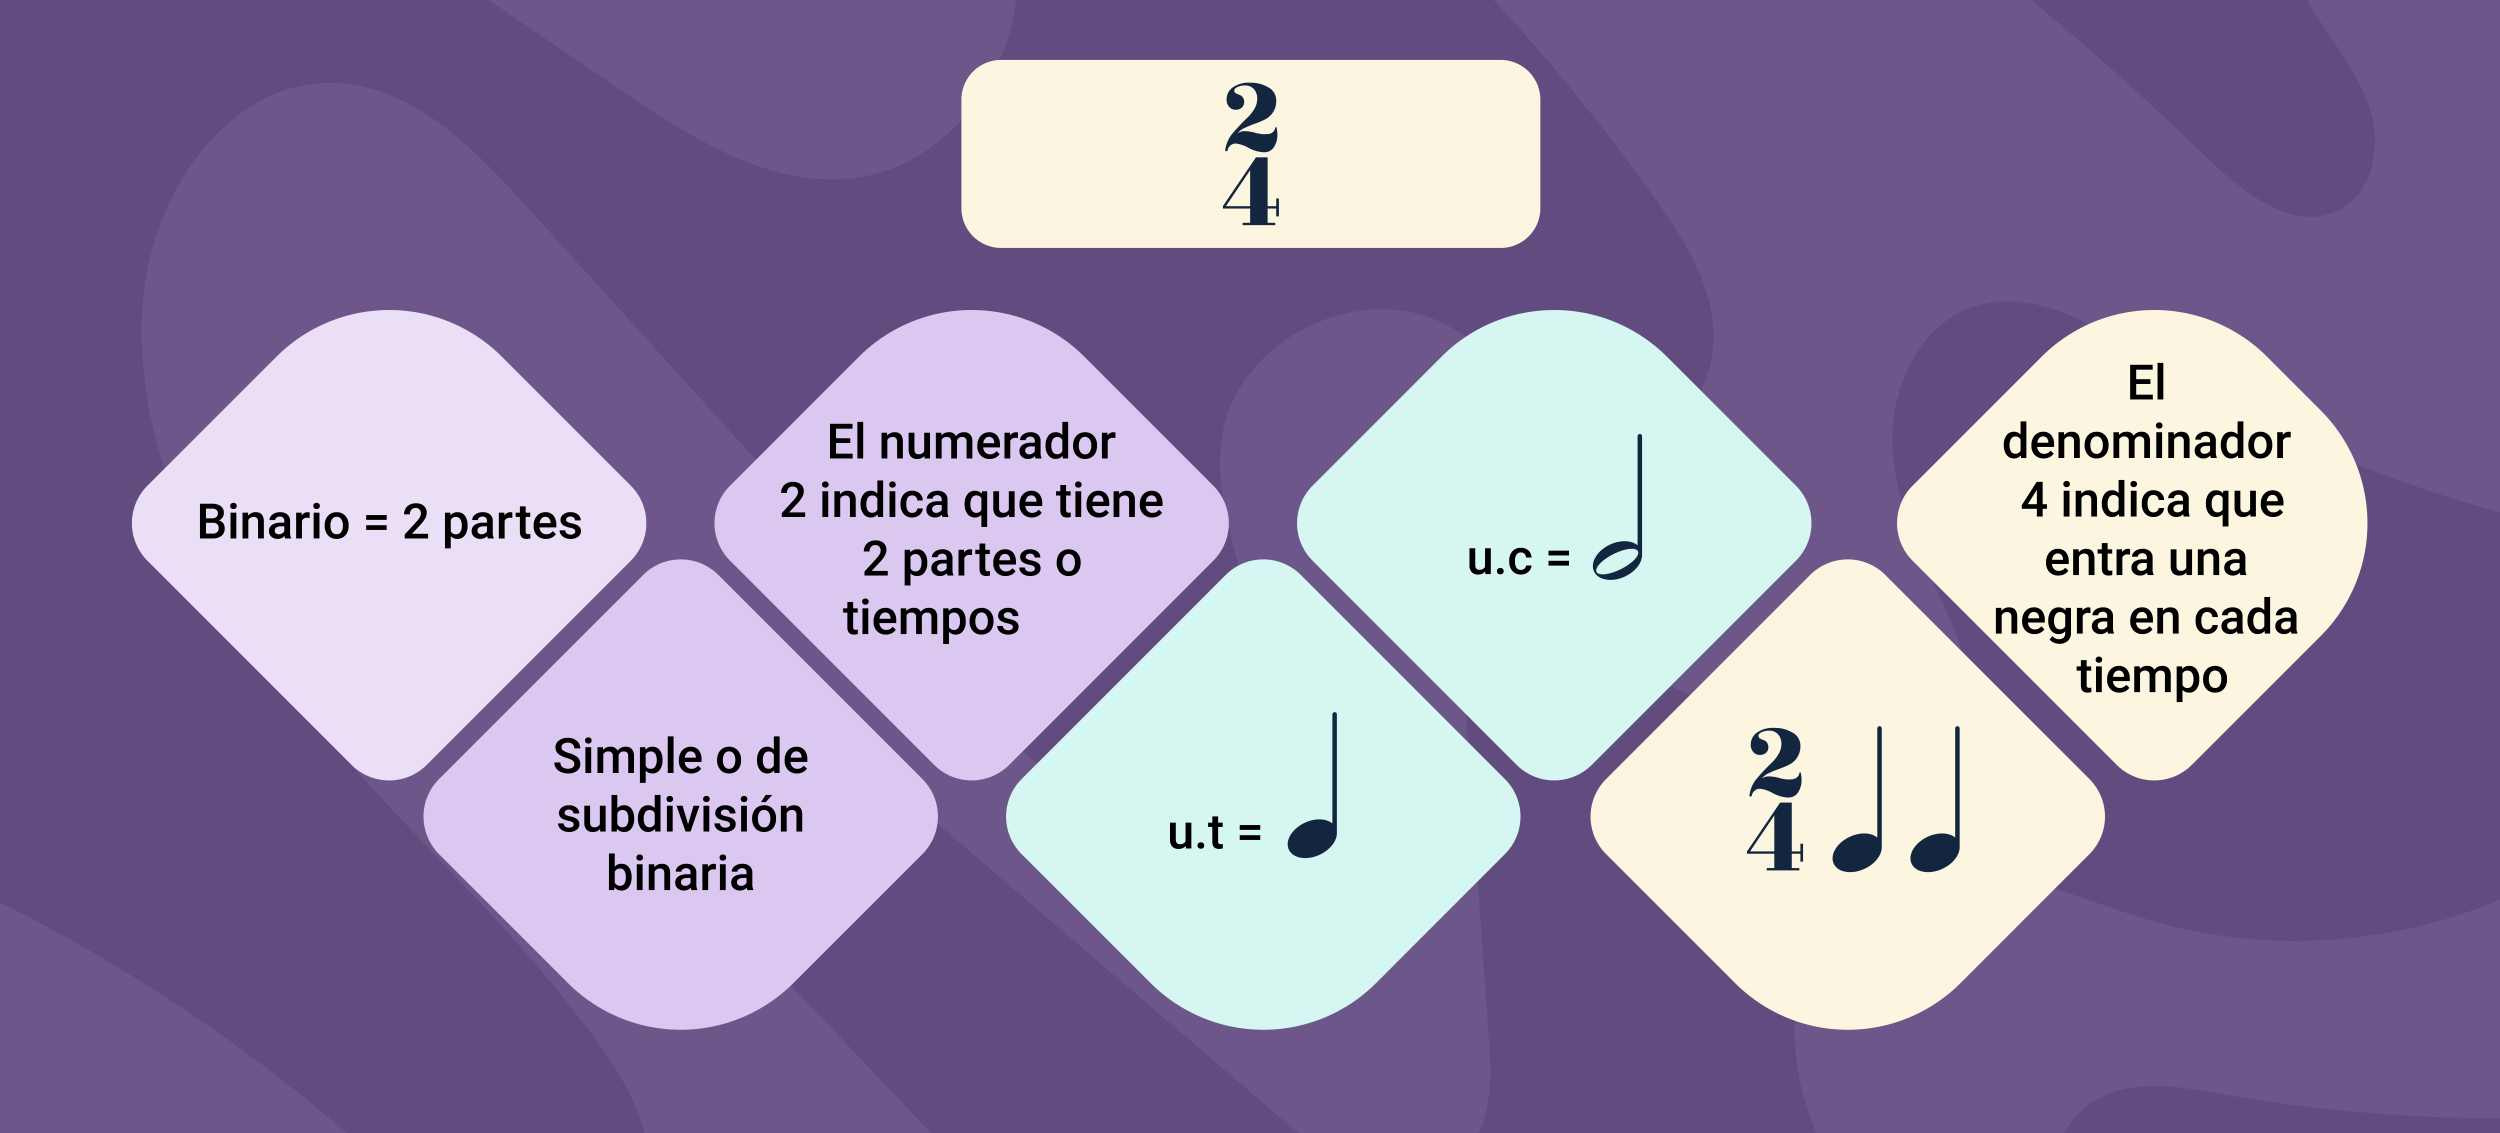 <svg xmlns="http://www.w3.org/2000/svg" xmlns:xlink="http://www.w3.org/1999/xlink" width="820" height="371.662" viewBox="0 0 820 371.662">
  <defs>
    <clipPath id="clip-path">
      <rect id="Rectángulo_396126" data-name="Rectángulo 396126" width="820" height="371.662" fill="none"/>
    </clipPath>
  </defs>
  <g id="Grupo_1101574" data-name="Grupo 1101574" transform="translate(-390 -1760.514)">
    <path id="Trazado_634689" data-name="Trazado 634689" d="M0,0H820V371.662H0Z" transform="translate(390 1760.514)" fill="#624b7e"/>
    <g id="Grupo_1101396" data-name="Grupo 1101396" transform="translate(390 1760.514)" opacity="0.09">
      <g id="Grupo_1101395" data-name="Grupo 1101395">
        <g id="Grupo_1101394" data-name="Grupo 1101394" clip-path="url(#clip-path)">
          <path id="Trazado_634084" data-name="Trazado 634084" d="M770.464,0h-7.611q3.4,10.739,7.611,21.2Z" transform="translate(49.536)" fill="#dac8f1"/>
          <path id="Trazado_634085" data-name="Trazado 634085" d="M253.7,0H212.421a55.285,55.285,0,0,0,11.843,5.321C234.244,8.428,246.872,7.076,253.7,0" transform="translate(13.794)" fill="#dac8f1"/>
          <path id="Trazado_634086" data-name="Trazado 634086" d="M0,344.561v4.727H6.682c-1.555-1.1-3.1-2.219-4.661-3.313L0,344.561" transform="translate(0 22.374)" fill="#dac8f1"/>
          <path id="Trazado_634087" data-name="Trazado 634087" d="M485.517,340.865q-5.23-74.4-10.472-148.794c26.933,12.134,53.3,25.489,80.254,37.572,31.629,14.183,111.248,38.02,79.971-29.836-7.883-17.1-16.45-34.559-17.313-53.372s8.36-39.594,26.168-45.742c19.869-6.858,40.461,6.2,58.274,17.354a422.885,422.885,0,0,0,114.766,49.907V21.2Q812.948,10.747,809.554,0H753.842q2.43,4.094,5.031,8.089c6.3,9.621,13.5,19.045,16.289,30.209s-.225,24.816-10.311,30.345c-14.465,7.935-31.221-4.735-43.076-16.214Q693.587,25.118,663.426,0H487.119a658.946,658.946,0,0,1,52.535,64.637c8.941,12.556,17.7,26.093,19.35,41.427s-6.128,32.757-20.927,37.065c-25.19,7.335-43.181-23.878-66.23-36.409-27.843-15.143-67.895,3.987-73.62,35.156-3.683,20.04,4.891,39.982,9.827,59.746s4.8,44.02-11.2,56.623c-12.422,9.793-30.76,8.821-44.94,1.8s-25.151-19.017-35.771-30.748Q242.68,148.153,169.216,67c-16.945-18.723-36.721-38.826-61.95-39.787C72.283,25.872,46.995,63.288,44.09,98.173c-4.1,49.3,21.311,96.525,52.7,134.77s69.42,70.935,98.078,111.257c5.782,8.134,11.164,17.778,13.7,27.463h94.008l-91.062-96.04c-8.424-8.884-17.06-18.108-21.306-29.592s-2.968-25.932,6.312-33.918c16.272-14,40.776.253,57.066,14.234Q333.62,295,413.647,363.665c3.152,2.7,6.343,5.425,9.632,8h58.748c4.612-8.973,4.221-20.395,3.49-30.8" transform="translate(2.835)" fill="#dac8f1"/>
          <path id="Trazado_634088" data-name="Trazado 634088" d="M0,277.978v70.907c.672.47,1.352.945,2.021,1.414,1.561,1.094,3.106,2.21,4.661,3.313H113.825A552.175,552.175,0,0,0,0,277.978" transform="translate(0 18.05)" fill="#dac8f1"/>
          <path id="Trazado_634089" data-name="Trazado 634089" d="M660.468,339.92c10.806-2.486,22.067-.259,32.993,1.634a536.4,536.4,0,0,0,84.792,7.837q2.922.04,5.853.032V277.731c-35.288,14.764-75.575,17.632-112.459,7.368-17.049-4.744-33.372-12.138-50.755-15.452s-36.829-1.938-50.574,9.206c-18.193,14.753-20.87,42.22-14.269,64.7,1.069,3.643,2.347,7.2,3.757,10.706h81.3c3.562-7.171,11.314-12.483,19.364-14.335" transform="translate(35.894 17.407)" fill="#dac8f1"/>
          <path id="Trazado_634090" data-name="Trazado 634090" d="M274.83,57.649C300.514,52.264,319.508,27.77,323.235,1.8c.083-.585.15-1.194.219-1.8H257.724c-6.832,7.076-19.458,8.428-29.439,5.321A55.354,55.354,0,0,1,216.442,0H150.507l44.1,30.051c24.057,16.391,51.732,33.572,80.226,27.6" transform="translate(9.773)" fill="#dac8f1"/>
        </g>
      </g>
    </g>
    <path id="Trazado_634091" data-name="Trazado 634091" d="M467.2,81.33H303.386a13.038,13.038,0,0,1-13.039-13.038v-35.6a13.039,13.039,0,0,1,13.039-13.039H467.2a13.038,13.038,0,0,1,13.038,13.039v35.6A13.038,13.038,0,0,1,467.2,81.33" transform="translate(415 1760.514)" fill="#fcf5e0"/>
    <path id="Trazado_634092" data-name="Trazado 634092" d="M23.326,183.887,90.332,250.92a17.471,17.471,0,0,0,24.6,0l67.005-67.033a17.422,17.422,0,0,0,0-24.556l-42.437-42.453a52.283,52.283,0,0,0-73.7,0L23.326,159.331a17.422,17.422,0,0,0,0,24.556" transform="translate(415 1760.514)" fill="#eadff7" fill-rule="evenodd"/>
    <path id="Trazado_634093" data-name="Trazado 634093" d="M214.436,183.887l67.006,67.033a17.4,17.4,0,0,0,24.54,0l67.005-67.033a17.411,17.411,0,0,0,0-24.556l-42.434-42.453a52.25,52.25,0,0,0-73.676,0l-42.441,42.453a17.373,17.373,0,0,0,0,24.556" transform="translate(415 1760.514)" fill="#dac8f1" fill-rule="evenodd"/>
    <path id="Trazado_634094" data-name="Trazado 634094" d="M118.975,255.561l67.033-67.018a17.436,17.436,0,0,1,24.568,0l67.009,67.018a17.427,17.427,0,0,1,0,24.559l-42.469,42.453a52.283,52.283,0,0,1-73.7,0L118.975,280.12a17.427,17.427,0,0,1,0-24.559" transform="translate(415 1760.514)" fill="#dac8f1" fill-rule="evenodd"/>
    <path id="Trazado_634095" data-name="Trazado 634095" d="M405.5,183.887,472.5,250.92a17.433,17.433,0,0,0,24.564,0L564.1,183.887a17.422,17.422,0,0,0,0-24.556l-42.465-42.453a52.286,52.286,0,0,0-73.706,0L405.5,159.331a17.413,17.413,0,0,0,0,24.556" transform="translate(415 1760.514)" fill="#d6f6f1" fill-rule="evenodd"/>
    <path id="Trazado_634096" data-name="Trazado 634096" d="M310.058,255.561l67.011-67.018a17.433,17.433,0,0,1,24.565,0l67.006,67.018a17.373,17.373,0,0,1,0,24.559l-42.411,42.453a52.284,52.284,0,0,1-73.7,0L310.058,280.12a17.425,17.425,0,0,1,0-24.559" transform="translate(415 1760.514)" fill="#d6f6f1" fill-rule="evenodd"/>
    <path id="Trazado_634097" data-name="Trazado 634097" d="M501.763,255.561l67.012-67.018a17.432,17.432,0,0,1,24.564,0l67.036,67.018a17.427,17.427,0,0,1,0,24.559l-42.441,42.453a52.284,52.284,0,0,1-73.7,0L501.763,280.12a17.426,17.426,0,0,1,0-24.559" transform="translate(415 1760.514)" fill="#fcf5e0" fill-rule="evenodd"/>
    <path id="Trazado_634098" data-name="Trazado 634098" d="M669.311,250.92a17.433,17.433,0,0,0,24.564,0l42.466-42.454a52.3,52.3,0,0,0,0-73.7L718.47,116.878a52.278,52.278,0,0,0-73.7,0L602.3,159.331a17.413,17.413,0,0,0,0,24.556" transform="translate(415 1760.514)" fill="#fcf5e0" fill-rule="evenodd"/>
    <path id="Trazado_634690" data-name="Trazado 634690" d="M0,0H795V349H0Z" transform="translate(415 1760.514)" fill="none"/>
    <path id="Trazado_634691" data-name="Trazado 634691" d="M1.156,0V-11.375h3.9a4.76,4.76,0,0,1,2.938.773A2.724,2.724,0,0,1,9-8.3a2.456,2.456,0,0,1-.422,1.406,2.715,2.715,0,0,1-1.234.969A2.511,2.511,0,0,1,8.77-4.98a2.742,2.742,0,0,1,.5,1.66A3.028,3.028,0,0,1,8.246-.859,4.467,4.467,0,0,1,5.3,0ZM3.133-5.133v3.555h2.2a2.124,2.124,0,0,0,1.453-.461A1.618,1.618,0,0,0,7.3-3.32,1.623,1.623,0,0,0,5.492-5.133Zm0-1.453H5.07A2.241,2.241,0,0,0,6.512-7a1.432,1.432,0,0,0,.52-1.184,1.452,1.452,0,0,0-.48-1.219,2.426,2.426,0,0,0-1.5-.375H3.133ZM13.086,0h-1.9V-8.453h1.9ZM11.07-10.648a1.008,1.008,0,0,1,.277-.727,1.048,1.048,0,0,1,.793-.289,1.061,1.061,0,0,1,.8.289,1,1,0,0,1,.281.727.977.977,0,0,1-.281.715,1.069,1.069,0,0,1-.8.285,1.056,1.056,0,0,1-.793-.285A.984.984,0,0,1,11.07-10.648Zm5.844,2.2.055.977A3.039,3.039,0,0,1,19.43-8.609q2.641,0,2.688,3.023V0h-1.9V-5.477a1.741,1.741,0,0,0-.348-1.191,1.462,1.462,0,0,0-1.137-.387,1.829,1.829,0,0,0-1.711,1.039V0h-1.9V-8.453ZM29.1,0a2.93,2.93,0,0,1-.219-.789,2.955,2.955,0,0,1-2.219.945A2.982,2.982,0,0,1,24.586-.57a2.325,2.325,0,0,1-.8-1.8,2.4,2.4,0,0,1,1-2.074,4.865,4.865,0,0,1,2.871-.723H28.82v-.555a1.481,1.481,0,0,0-.367-1.051,1.456,1.456,0,0,0-1.117-.395,1.672,1.672,0,0,0-1.062.324,1,1,0,0,0-.414.824h-1.9a2.107,2.107,0,0,1,.461-1.3,3.071,3.071,0,0,1,1.254-.949,4.4,4.4,0,0,1,1.77-.344,3.547,3.547,0,0,1,2.367.746,2.661,2.661,0,0,1,.906,2.1v3.813a4.321,4.321,0,0,0,.32,1.82V0ZM27.016-1.367a2.159,2.159,0,0,0,1.059-.273,1.827,1.827,0,0,0,.746-.734V-3.969H27.8a2.8,2.8,0,0,0-1.586.367,1.189,1.189,0,0,0-.531,1.039,1.109,1.109,0,0,0,.363.871A1.407,1.407,0,0,0,27.016-1.367ZM37.133-6.719a4.7,4.7,0,0,0-.773-.062,1.741,1.741,0,0,0-1.758,1V0H32.7V-8.453h1.813l.047.945a2.139,2.139,0,0,1,1.906-1.1,1.777,1.777,0,0,1,.672.109ZM40.352,0h-1.9V-8.453h1.9ZM38.336-10.648a1.008,1.008,0,0,1,.277-.727,1.048,1.048,0,0,1,.793-.289,1.061,1.061,0,0,1,.8.289,1,1,0,0,1,.281.727.977.977,0,0,1-.281.715,1.069,1.069,0,0,1-.8.285,1.056,1.056,0,0,1-.793-.285A.984.984,0,0,1,38.336-10.648ZM42.063-4.3a4.984,4.984,0,0,1,.492-2.238,3.6,3.6,0,0,1,1.383-1.531,3.9,3.9,0,0,1,2.047-.535,3.692,3.692,0,0,1,2.777,1.1,4.333,4.333,0,0,1,1.152,2.922l.008.445a5.029,5.029,0,0,1-.48,2.234A3.551,3.551,0,0,1,48.066-.383,3.925,3.925,0,0,1,46,.156a3.667,3.667,0,0,1-2.863-1.191,4.563,4.563,0,0,1-1.074-3.176Zm1.9.164A3.406,3.406,0,0,0,44.5-2.1a1.752,1.752,0,0,0,1.5.738,1.733,1.733,0,0,0,1.5-.75,3.762,3.762,0,0,0,.535-2.2,3.362,3.362,0,0,0-.551-2.031,1.759,1.759,0,0,0-1.5-.75,1.743,1.743,0,0,0-1.477.738A3.691,3.691,0,0,0,43.961-4.141ZM62.406-6.094H55.672V-7.672h6.734Zm0,3.313H55.672v-1.57h6.734ZM75.977,0H68.328V-1.3l3.789-4.133a9.436,9.436,0,0,0,1.168-1.527,2.475,2.475,0,0,0,.348-1.23,1.87,1.87,0,0,0-.457-1.312,1.585,1.585,0,0,0-1.23-.5,1.827,1.827,0,0,0-1.43.563,2.212,2.212,0,0,0-.508,1.539h-1.9a3.721,3.721,0,0,1,.473-1.871,3.255,3.255,0,0,1,1.352-1.293,4.3,4.3,0,0,1,2.027-.461,3.848,3.848,0,0,1,2.613.832,2.888,2.888,0,0,1,.957,2.3,3.9,3.9,0,0,1-.48,1.785,10.151,10.151,0,0,1-1.574,2.121L70.7-1.516h5.281ZM88.93-4.141a5.033,5.033,0,0,1-.891,3.129A2.852,2.852,0,0,1,85.648.156a2.871,2.871,0,0,1-2.227-.914V3.25h-1.9v-11.7h1.75l.078.859a2.788,2.788,0,0,1,2.273-1.016,2.881,2.881,0,0,1,2.426,1.152,5.167,5.167,0,0,1,.879,3.2ZM87.039-4.3a3.526,3.526,0,0,0-.5-2.008,1.638,1.638,0,0,0-1.441-.742,1.747,1.747,0,0,0-1.672.961v3.75a1.763,1.763,0,0,0,1.688.984,1.636,1.636,0,0,0,1.418-.73A3.881,3.881,0,0,0,87.039-4.3ZM95.586,0a2.93,2.93,0,0,1-.219-.789,2.955,2.955,0,0,1-2.219.945A2.982,2.982,0,0,1,91.07-.57a2.325,2.325,0,0,1-.8-1.8,2.4,2.4,0,0,1,1-2.074,4.865,4.865,0,0,1,2.871-.723H95.3v-.555a1.481,1.481,0,0,0-.367-1.051,1.456,1.456,0,0,0-1.117-.395,1.672,1.672,0,0,0-1.062.324,1,1,0,0,0-.414.824h-1.9a2.107,2.107,0,0,1,.461-1.3,3.071,3.071,0,0,1,1.254-.949,4.4,4.4,0,0,1,1.77-.344,3.547,3.547,0,0,1,2.367.746,2.661,2.661,0,0,1,.906,2.1v3.813a4.321,4.321,0,0,0,.32,1.82V0ZM93.5-1.367a2.159,2.159,0,0,0,1.059-.273,1.827,1.827,0,0,0,.746-.734V-3.969H94.281A2.8,2.8,0,0,0,92.7-3.6a1.189,1.189,0,0,0-.531,1.039,1.109,1.109,0,0,0,.363.871A1.407,1.407,0,0,0,93.5-1.367Zm10.117-5.352a4.7,4.7,0,0,0-.773-.062,1.741,1.741,0,0,0-1.758,1V0h-1.9V-8.453H101l.047.945a2.139,2.139,0,0,1,1.906-1.1,1.777,1.777,0,0,1,.672.109Zm4.369-3.789v2.055h1.492v1.406h-1.492v4.719a1.039,1.039,0,0,0,.191.7.888.888,0,0,0,.684.215,2.924,2.924,0,0,0,.664-.078V-.023a4.676,4.676,0,0,1-1.25.18q-2.188,0-2.187-2.414V-7.047H104.7V-8.453h1.391v-2.055ZM114.65.156A3.928,3.928,0,0,1,111.724-.98,4.124,4.124,0,0,1,110.6-4.008v-.234a5.072,5.072,0,0,1,.488-2.262,3.716,3.716,0,0,1,1.371-1.551,3.625,3.625,0,0,1,1.969-.555,3.318,3.318,0,0,1,2.668,1.1,4.658,4.658,0,0,1,.941,3.117v.766h-5.523a2.539,2.539,0,0,0,.7,1.656,2.1,2.1,0,0,0,1.543.609,2.571,2.571,0,0,0,2.125-1.055l1.023.977a3.418,3.418,0,0,1-1.355,1.176A4.244,4.244,0,0,1,114.65.156Zm-.227-7.242a1.6,1.6,0,0,0-1.262.547,2.835,2.835,0,0,0-.613,1.523h3.617v-.141a2.307,2.307,0,0,0-.508-1.441A1.586,1.586,0,0,0,114.423-7.086ZM124.252-2.3a.861.861,0,0,0-.418-.773,4.445,4.445,0,0,0-1.387-.469,7.129,7.129,0,0,1-1.617-.516,2.158,2.158,0,0,1-1.422-1.992,2.25,2.25,0,0,1,.922-1.828,3.644,3.644,0,0,1,2.344-.734,3.792,3.792,0,0,1,2.449.75,2.38,2.38,0,0,1,.934,1.945h-1.9a1.17,1.17,0,0,0-.406-.91,1.557,1.557,0,0,0-1.078-.363,1.682,1.682,0,0,0-1.02.289.911.911,0,0,0-.395.773.769.769,0,0,0,.367.68,5.049,5.049,0,0,0,1.484.488,7.027,7.027,0,0,1,1.754.586,2.484,2.484,0,0,1,.945.816,2.082,2.082,0,0,1,.309,1.156,2.2,2.2,0,0,1-.945,1.848A4.031,4.031,0,0,1,122.7.156a4.371,4.371,0,0,1-1.852-.375A3.047,3.047,0,0,1,119.58-1.25a2.441,2.441,0,0,1-.453-1.414h1.844a1.338,1.338,0,0,0,.508,1.035,1.973,1.973,0,0,0,1.242.363,1.92,1.92,0,0,0,1.141-.285A.883.883,0,0,0,124.252-2.3Z" transform="translate(454.43 1937.121)"/>
    <path id="Trazado_634692" data-name="Trazado 634692" d="M7.1-2.93a1.374,1.374,0,0,0-.527-1.156,6.345,6.345,0,0,0-1.9-.82,9.186,9.186,0,0,1-2.187-.922A2.919,2.919,0,0,1,.93-8.375a2.772,2.772,0,0,1,1.121-2.266,4.538,4.538,0,0,1,2.91-.891,4.916,4.916,0,0,1,2.117.438A3.475,3.475,0,0,1,8.539-9.848,3.2,3.2,0,0,1,9.07-8.055H7.1a1.782,1.782,0,0,0-.559-1.395,2.305,2.305,0,0,0-1.6-.5,2.408,2.408,0,0,0-1.5.414,1.379,1.379,0,0,0-.535,1.156A1.247,1.247,0,0,0,3.484-7.34a6.66,6.66,0,0,0,1.906.813,8.768,8.768,0,0,1,2.133.9A3.392,3.392,0,0,1,8.7-4.473a3.011,3.011,0,0,1,.375,1.527A2.707,2.707,0,0,1,7.988-.684a4.727,4.727,0,0,1-2.957.84A5.557,5.557,0,0,1,2.762-.3,3.812,3.812,0,0,1,1.152-1.562,3.144,3.144,0,0,1,.578-3.437H2.555a1.84,1.84,0,0,0,.641,1.5,2.805,2.805,0,0,0,1.836.531,2.437,2.437,0,0,0,1.551-.418A1.349,1.349,0,0,0,7.1-2.93ZM12.648,0h-1.9V-8.453h1.9ZM10.633-10.648a1.008,1.008,0,0,1,.277-.727,1.048,1.048,0,0,1,.793-.289,1.061,1.061,0,0,1,.8.289,1,1,0,0,1,.281.727.977.977,0,0,1-.281.715,1.069,1.069,0,0,1-.8.285,1.056,1.056,0,0,1-.793-.285A.984.984,0,0,1,10.633-10.648Zm5.867,2.2.055.883a3.042,3.042,0,0,1,2.438-1.039,2.337,2.337,0,0,1,2.32,1.3,3,3,0,0,1,2.594-1.3,2.636,2.636,0,0,1,2.082.773,3.405,3.405,0,0,1,.7,2.281V0h-1.9V-5.5a1.681,1.681,0,0,0-.352-1.18,1.539,1.539,0,0,0-1.164-.375,1.581,1.581,0,0,0-1.059.348,1.833,1.833,0,0,0-.574.91L21.648,0h-1.9V-5.562a1.354,1.354,0,0,0-1.523-1.492,1.671,1.671,0,0,0-1.617.93V0h-1.9V-8.453ZM36.039-4.141a5.033,5.033,0,0,1-.891,3.129A2.852,2.852,0,0,1,32.758.156a2.871,2.871,0,0,1-2.227-.914V3.25h-1.9v-11.7h1.75l.078.859a2.788,2.788,0,0,1,2.273-1.016A2.881,2.881,0,0,1,35.16-7.457a5.167,5.167,0,0,1,.879,3.2ZM34.148-4.3a3.526,3.526,0,0,0-.5-2.008A1.638,1.638,0,0,0,32.2-7.055a1.747,1.747,0,0,0-1.672.961v3.75a1.763,1.763,0,0,0,1.688.984,1.636,1.636,0,0,0,1.418-.73A3.881,3.881,0,0,0,34.148-4.3ZM39.664,0h-1.9V-12h1.9Zm5.789.156A3.928,3.928,0,0,1,42.527-.98a4.124,4.124,0,0,1-1.121-3.027v-.234A5.072,5.072,0,0,1,41.895-6.5a3.716,3.716,0,0,1,1.371-1.551,3.625,3.625,0,0,1,1.969-.555,3.318,3.318,0,0,1,2.668,1.1,4.658,4.658,0,0,1,.941,3.117v.766H43.32a2.539,2.539,0,0,0,.7,1.656,2.1,2.1,0,0,0,1.543.609,2.571,2.571,0,0,0,2.125-1.055l1.023.977A3.418,3.418,0,0,1,47.355-.262,4.244,4.244,0,0,1,45.453.156Zm-.227-7.242a1.6,1.6,0,0,0-1.262.547,2.835,2.835,0,0,0-.613,1.523h3.617v-.141A2.307,2.307,0,0,0,46.461-6.6,1.586,1.586,0,0,0,45.227-7.086ZM53.945-4.3a4.984,4.984,0,0,1,.492-2.238A3.6,3.6,0,0,1,55.82-8.074a3.9,3.9,0,0,1,2.047-.535,3.692,3.692,0,0,1,2.777,1.1A4.333,4.333,0,0,1,61.8-4.586l.008.445a5.029,5.029,0,0,1-.48,2.234A3.551,3.551,0,0,1,59.949-.383a3.925,3.925,0,0,1-2.066.539A3.667,3.667,0,0,1,55.02-1.035a4.563,4.563,0,0,1-1.074-3.176Zm1.9.164A3.406,3.406,0,0,0,56.383-2.1a1.752,1.752,0,0,0,1.5.738,1.733,1.733,0,0,0,1.5-.75,3.762,3.762,0,0,0,.535-2.2,3.362,3.362,0,0,0-.551-2.031,1.759,1.759,0,0,0-1.5-.75,1.743,1.743,0,0,0-1.477.738A3.691,3.691,0,0,0,55.844-4.141Zm11.2-.148a5.026,5.026,0,0,1,.906-3.137,2.9,2.9,0,0,1,2.43-1.184,2.759,2.759,0,0,1,2.172.938V-12h1.9V0H72.727l-.094-.875A2.8,2.8,0,0,1,70.359.156a2.887,2.887,0,0,1-2.4-1.2A5.21,5.21,0,0,1,67.039-4.289Zm1.9.164a3.519,3.519,0,0,0,.5,2.012,1.61,1.61,0,0,0,1.41.723,1.793,1.793,0,0,0,1.7-1.039V-6.039a1.766,1.766,0,0,0-1.687-1.016,1.622,1.622,0,0,0-1.422.73A3.918,3.918,0,0,0,68.938-4.125ZM80.148.156A3.928,3.928,0,0,1,77.223-.98,4.124,4.124,0,0,1,76.1-4.008v-.234A5.072,5.072,0,0,1,76.59-6.5a3.716,3.716,0,0,1,1.371-1.551,3.625,3.625,0,0,1,1.969-.555,3.318,3.318,0,0,1,2.668,1.1,4.658,4.658,0,0,1,.941,3.117v.766H78.016a2.539,2.539,0,0,0,.7,1.656,2.1,2.1,0,0,0,1.543.609,2.571,2.571,0,0,0,2.125-1.055l1.023.977A3.418,3.418,0,0,1,82.051-.262,4.244,4.244,0,0,1,80.148.156Zm-.227-7.242a1.6,1.6,0,0,0-1.262.547,2.835,2.835,0,0,0-.613,1.523h3.617v-.141A2.307,2.307,0,0,0,81.156-6.6,1.586,1.586,0,0,0,79.922-7.086Z" transform="translate(571.262 2014.05)"/>
    <path id="Trazado_634693" data-name="Trazado 634693" d="M5.711-2.3a.861.861,0,0,0-.418-.773,4.445,4.445,0,0,0-1.387-.469,7.129,7.129,0,0,1-1.617-.516A2.158,2.158,0,0,1,.867-6.047a2.25,2.25,0,0,1,.922-1.828,3.644,3.644,0,0,1,2.344-.734,3.792,3.792,0,0,1,2.449.75,2.38,2.38,0,0,1,.934,1.945h-1.9a1.17,1.17,0,0,0-.406-.91,1.557,1.557,0,0,0-1.078-.363,1.682,1.682,0,0,0-1.02.289.911.911,0,0,0-.395.773.769.769,0,0,0,.367.68,5.049,5.049,0,0,0,1.484.488,7.027,7.027,0,0,1,1.754.586,2.484,2.484,0,0,1,.945.816A2.082,2.082,0,0,1,7.578-2.4,2.2,2.2,0,0,1,6.633-.551,4.031,4.031,0,0,1,4.156.156,4.371,4.371,0,0,1,2.3-.219,3.047,3.047,0,0,1,1.039-1.25,2.441,2.441,0,0,1,.586-2.664H2.43a1.338,1.338,0,0,0,.508,1.035,1.973,1.973,0,0,0,1.242.363A1.92,1.92,0,0,0,5.32-1.551.883.883,0,0,0,5.711-2.3ZM14.352-.828a2.944,2.944,0,0,1-2.375.984,2.624,2.624,0,0,1-2.082-.8,3.423,3.423,0,0,1-.707-2.328V-8.453h1.9V-3q0,1.609,1.336,1.609a1.876,1.876,0,0,0,1.867-.992v-6.07h1.9V0H14.4ZM25.539-4.141a5.078,5.078,0,0,1-.879,3.133A2.863,2.863,0,0,1,22.242.156,2.758,2.758,0,0,1,19.93-.914L19.836,0H18.117V-12h1.9v4.359a2.748,2.748,0,0,1,2.211-.969,2.9,2.9,0,0,1,2.43,1.148,5.162,5.162,0,0,1,.883,3.211Zm-1.9-.164a3.589,3.589,0,0,0-.484-2.062,1.613,1.613,0,0,0-1.406-.687,1.763,1.763,0,0,0-1.734,1.078v3.484a1.781,1.781,0,0,0,1.75,1.1,1.6,1.6,0,0,0,1.375-.664,3.477,3.477,0,0,0,.5-2.008Zm3.133.016a5.026,5.026,0,0,1,.906-3.137,2.9,2.9,0,0,1,2.43-1.184,2.759,2.759,0,0,1,2.172.938V-12h1.9V0H32.461l-.094-.875A2.8,2.8,0,0,1,30.094.156a2.887,2.887,0,0,1-2.4-1.2A5.21,5.21,0,0,1,26.773-4.289Zm1.9.164a3.519,3.519,0,0,0,.5,2.012,1.61,1.61,0,0,0,1.41.723,1.793,1.793,0,0,0,1.7-1.039V-6.039a1.766,1.766,0,0,0-1.687-1.016,1.622,1.622,0,0,0-1.422.73A3.918,3.918,0,0,0,28.672-4.125ZM38.18,0h-1.9V-8.453h1.9ZM36.164-10.648a1.008,1.008,0,0,1,.277-.727,1.048,1.048,0,0,1,.793-.289,1.061,1.061,0,0,1,.8.289,1,1,0,0,1,.281.727.977.977,0,0,1-.281.715,1.069,1.069,0,0,1-.8.285,1.056,1.056,0,0,1-.793-.285A.984.984,0,0,1,36.164-10.648Zm7.063,8.242,1.789-6.047h1.961L44.047,0H42.4L39.445-8.453h1.969ZM50.18,0h-1.9V-8.453h1.9ZM48.164-10.648a1.008,1.008,0,0,1,.277-.727,1.048,1.048,0,0,1,.793-.289,1.061,1.061,0,0,1,.8.289,1,1,0,0,1,.281.727.977.977,0,0,1-.281.715,1.069,1.069,0,0,1-.8.285,1.056,1.056,0,0,1-.793-.285A.984.984,0,0,1,48.164-10.648ZM56.984-2.3a.861.861,0,0,0-.418-.773,4.445,4.445,0,0,0-1.387-.469,7.129,7.129,0,0,1-1.617-.516,2.158,2.158,0,0,1-1.422-1.992,2.25,2.25,0,0,1,.922-1.828,3.644,3.644,0,0,1,2.344-.734,3.792,3.792,0,0,1,2.449.75,2.38,2.38,0,0,1,.934,1.945h-1.9a1.17,1.17,0,0,0-.406-.91,1.557,1.557,0,0,0-1.078-.363,1.682,1.682,0,0,0-1.02.289.911.911,0,0,0-.395.773.769.769,0,0,0,.367.68,5.049,5.049,0,0,0,1.484.488,7.027,7.027,0,0,1,1.754.586,2.484,2.484,0,0,1,.945.816A2.082,2.082,0,0,1,58.852-2.4a2.2,2.2,0,0,1-.945,1.848A4.031,4.031,0,0,1,55.43.156a4.371,4.371,0,0,1-1.852-.375A3.047,3.047,0,0,1,52.313-1.25a2.441,2.441,0,0,1-.453-1.414H53.7a1.338,1.338,0,0,0,.508,1.035,1.973,1.973,0,0,0,1.242.363,1.92,1.92,0,0,0,1.141-.285A.883.883,0,0,0,56.984-2.3ZM62.523,0h-1.9V-8.453h1.9ZM60.508-10.648a1.008,1.008,0,0,1,.277-.727,1.048,1.048,0,0,1,.793-.289,1.061,1.061,0,0,1,.8.289,1,1,0,0,1,.281.727.977.977,0,0,1-.281.715,1.069,1.069,0,0,1-.8.285,1.056,1.056,0,0,1-.793-.285A.984.984,0,0,1,60.508-10.648ZM64.234-4.3a4.984,4.984,0,0,1,.492-2.238,3.6,3.6,0,0,1,1.383-1.531,3.9,3.9,0,0,1,2.047-.535,3.692,3.692,0,0,1,2.777,1.1,4.333,4.333,0,0,1,1.152,2.922l.008.445a5.029,5.029,0,0,1-.48,2.234A3.551,3.551,0,0,1,70.238-.383a3.925,3.925,0,0,1-2.066.539,3.667,3.667,0,0,1-2.863-1.191,4.563,4.563,0,0,1-1.074-3.176Zm1.9.164A3.406,3.406,0,0,0,66.672-2.1a1.752,1.752,0,0,0,1.5.738,1.733,1.733,0,0,0,1.5-.75A3.762,3.762,0,0,0,70.2-4.3a3.362,3.362,0,0,0-.551-2.031,1.759,1.759,0,0,0-1.5-.75,1.743,1.743,0,0,0-1.477.738A3.691,3.691,0,0,0,66.133-4.141ZM68.68-12h2.164L68.68-9.633l-1.523,0Zm6.781,3.547.055.977a3.039,3.039,0,0,1,2.461-1.133q2.641,0,2.688,3.023V0h-1.9V-5.477a1.741,1.741,0,0,0-.348-1.191,1.462,1.462,0,0,0-1.137-.387A1.829,1.829,0,0,0,75.57-6.016V0h-1.9V-8.453Z" transform="translate(572.462 2033.25)"/>
    <path id="Trazado_634694" data-name="Trazado 634694" d="M8.391-4.141a5.078,5.078,0,0,1-.879,3.133A2.863,2.863,0,0,1,5.094.156,2.758,2.758,0,0,1,2.781-.914L2.688,0H.969V-12h1.9v4.359a2.748,2.748,0,0,1,2.211-.969,2.9,2.9,0,0,1,2.43,1.148A5.162,5.162,0,0,1,8.391-4.25ZM6.492-4.3a3.589,3.589,0,0,0-.484-2.062A1.613,1.613,0,0,0,4.6-7.055,1.763,1.763,0,0,0,2.867-5.977v3.484a1.781,1.781,0,0,0,1.75,1.1,1.6,1.6,0,0,0,1.375-.664,3.477,3.477,0,0,0,.5-2.008ZM12,0H10.1V-8.453H12ZM9.984-10.648a1.008,1.008,0,0,1,.277-.727,1.048,1.048,0,0,1,.793-.289,1.061,1.061,0,0,1,.8.289,1,1,0,0,1,.281.727.977.977,0,0,1-.281.715,1.069,1.069,0,0,1-.8.285,1.056,1.056,0,0,1-.793-.285A.984.984,0,0,1,9.984-10.648Zm5.844,2.2.055.977a3.039,3.039,0,0,1,2.461-1.133q2.641,0,2.688,3.023V0h-1.9V-5.477a1.741,1.741,0,0,0-.348-1.191,1.462,1.462,0,0,0-1.137-.387,1.829,1.829,0,0,0-1.711,1.039V0h-1.9V-8.453ZM28.016,0A2.93,2.93,0,0,1,27.8-.789a2.955,2.955,0,0,1-2.219.945A2.982,2.982,0,0,1,23.5-.57a2.325,2.325,0,0,1-.8-1.8,2.4,2.4,0,0,1,1-2.074,4.865,4.865,0,0,1,2.871-.723h1.164v-.555a1.481,1.481,0,0,0-.367-1.051,1.456,1.456,0,0,0-1.117-.395,1.672,1.672,0,0,0-1.062.324,1,1,0,0,0-.414.824h-1.9a2.107,2.107,0,0,1,.461-1.3,3.071,3.071,0,0,1,1.254-.949,4.4,4.4,0,0,1,1.77-.344,3.547,3.547,0,0,1,2.367.746,2.661,2.661,0,0,1,.906,2.1v3.813a4.321,4.321,0,0,0,.32,1.82V0ZM25.93-1.367a2.159,2.159,0,0,0,1.059-.273,1.827,1.827,0,0,0,.746-.734V-3.969H26.711a2.8,2.8,0,0,0-1.586.367,1.189,1.189,0,0,0-.531,1.039,1.109,1.109,0,0,0,.363.871A1.407,1.407,0,0,0,25.93-1.367ZM36.047-6.719a4.7,4.7,0,0,0-.773-.062,1.741,1.741,0,0,0-1.758,1V0h-1.9V-8.453H33.43l.047.945a2.139,2.139,0,0,1,1.906-1.1,1.777,1.777,0,0,1,.672.109ZM39.266,0h-1.9V-8.453h1.9ZM37.25-10.648a1.008,1.008,0,0,1,.277-.727,1.048,1.048,0,0,1,.793-.289,1.061,1.061,0,0,1,.8.289,1,1,0,0,1,.281.727.977.977,0,0,1-.281.715,1.069,1.069,0,0,1-.8.285,1.056,1.056,0,0,1-.793-.285A.984.984,0,0,1,37.25-10.648ZM46.383,0a2.93,2.93,0,0,1-.219-.789,2.955,2.955,0,0,1-2.219.945A2.982,2.982,0,0,1,41.867-.57a2.325,2.325,0,0,1-.8-1.8,2.4,2.4,0,0,1,1-2.074,4.865,4.865,0,0,1,2.871-.723H46.1v-.555a1.481,1.481,0,0,0-.367-1.051,1.456,1.456,0,0,0-1.117-.395,1.672,1.672,0,0,0-1.062.324,1,1,0,0,0-.414.824h-1.9a2.107,2.107,0,0,1,.461-1.3,3.071,3.071,0,0,1,1.254-.949,4.4,4.4,0,0,1,1.77-.344,3.547,3.547,0,0,1,2.367.746A2.661,2.661,0,0,1,48-5.766v3.813a4.321,4.321,0,0,0,.32,1.82V0ZM44.3-1.367a2.16,2.16,0,0,0,1.059-.273,1.827,1.827,0,0,0,.746-.734V-3.969H45.078a2.8,2.8,0,0,0-1.586.367,1.189,1.189,0,0,0-.531,1.039,1.109,1.109,0,0,0,.363.871A1.407,1.407,0,0,0,44.3-1.367Z" transform="translate(588.766 2052.449)"/>
    <path id="Trazado_634695" data-name="Trazado 634695" d="M7.8-5.078H3.133v3.5H8.594V0H1.156V-11.375H8.539v1.594H3.133v3.141H7.8ZM12.039,0h-1.9V-12h1.9Zm7.813-8.453.055.977a3.039,3.039,0,0,1,2.461-1.133q2.641,0,2.688,3.023V0h-1.9V-5.477a1.741,1.741,0,0,0-.348-1.191,1.462,1.462,0,0,0-1.137-.387,1.829,1.829,0,0,0-1.711,1.039V0h-1.9V-8.453ZM32.109-.828a2.944,2.944,0,0,1-2.375.984,2.624,2.624,0,0,1-2.082-.8,3.423,3.423,0,0,1-.707-2.328V-8.453h1.9V-3q0,1.609,1.336,1.609a1.876,1.876,0,0,0,1.867-.992v-6.07h1.9V0H32.156Zm5.555-7.625.055.883a3.042,3.042,0,0,1,2.438-1.039,2.337,2.337,0,0,1,2.32,1.3,3,3,0,0,1,2.594-1.3,2.636,2.636,0,0,1,2.082.773,3.405,3.405,0,0,1,.7,2.281V0h-1.9V-5.5A1.681,1.681,0,0,0,45.6-6.68a1.539,1.539,0,0,0-1.164-.375,1.581,1.581,0,0,0-1.059.348,1.833,1.833,0,0,0-.574.91L42.813,0h-1.9V-5.562a1.354,1.354,0,0,0-1.523-1.492,1.671,1.671,0,0,0-1.617.93V0h-1.9V-8.453ZM53.523.156A3.928,3.928,0,0,1,50.6-.98a4.124,4.124,0,0,1-1.121-3.027v-.234A5.072,5.072,0,0,1,49.965-6.5a3.716,3.716,0,0,1,1.371-1.551A3.625,3.625,0,0,1,53.3-8.609a3.318,3.318,0,0,1,2.668,1.1,4.658,4.658,0,0,1,.941,3.117v.766H51.391a2.539,2.539,0,0,0,.7,1.656,2.1,2.1,0,0,0,1.543.609,2.571,2.571,0,0,0,2.125-1.055l1.023.977A3.418,3.418,0,0,1,55.426-.262,4.244,4.244,0,0,1,53.523.156ZM53.3-7.086a1.6,1.6,0,0,0-1.262.547,2.835,2.835,0,0,0-.613,1.523h3.617v-.141A2.307,2.307,0,0,0,54.531-6.6,1.586,1.586,0,0,0,53.3-7.086Zm9.516.367a4.7,4.7,0,0,0-.773-.062,1.741,1.741,0,0,0-1.758,1V0h-1.9V-8.453H60.2l.047.945a2.139,2.139,0,0,1,1.906-1.1,1.777,1.777,0,0,1,.672.109ZM68.6,0a2.93,2.93,0,0,1-.219-.789,2.955,2.955,0,0,1-2.219.945A2.982,2.982,0,0,1,64.089-.57a2.325,2.325,0,0,1-.8-1.8,2.4,2.4,0,0,1,1-2.074,4.865,4.865,0,0,1,2.871-.723h1.164v-.555a1.481,1.481,0,0,0-.367-1.051,1.456,1.456,0,0,0-1.117-.395,1.672,1.672,0,0,0-1.062.324,1,1,0,0,0-.414.824h-1.9a2.107,2.107,0,0,1,.461-1.3,3.071,3.071,0,0,1,1.254-.949,4.4,4.4,0,0,1,1.77-.344,3.547,3.547,0,0,1,2.367.746,2.661,2.661,0,0,1,.906,2.1v3.813a4.321,4.321,0,0,0,.32,1.82V0ZM66.518-1.367a2.159,2.159,0,0,0,1.059-.273,1.827,1.827,0,0,0,.746-.734V-3.969H67.3a2.8,2.8,0,0,0-1.586.367,1.189,1.189,0,0,0-.531,1.039,1.109,1.109,0,0,0,.363.871A1.407,1.407,0,0,0,66.518-1.367Zm5.336-2.922a5.026,5.026,0,0,1,.906-3.137,2.9,2.9,0,0,1,2.43-1.184,2.759,2.759,0,0,1,2.172.938V-12h1.9V0H77.542l-.094-.875A2.8,2.8,0,0,1,75.174.156a2.887,2.887,0,0,1-2.4-1.2A5.21,5.21,0,0,1,71.854-4.289Zm1.9.164a3.519,3.519,0,0,0,.5,2.012,1.61,1.61,0,0,0,1.41.723,1.793,1.793,0,0,0,1.7-1.039V-6.039a1.766,1.766,0,0,0-1.687-1.016,1.622,1.622,0,0,0-1.422.73A3.918,3.918,0,0,0,73.753-4.125Zm7.133-.18a4.984,4.984,0,0,1,.492-2.238A3.6,3.6,0,0,1,82.76-8.074a3.9,3.9,0,0,1,2.047-.535,3.692,3.692,0,0,1,2.777,1.1,4.333,4.333,0,0,1,1.152,2.922l.008.445a5.029,5.029,0,0,1-.48,2.234A3.551,3.551,0,0,1,86.889-.383a3.925,3.925,0,0,1-2.066.539A3.667,3.667,0,0,1,81.96-1.035a4.563,4.563,0,0,1-1.074-3.176Zm1.9.164A3.406,3.406,0,0,0,83.323-2.1a1.752,1.752,0,0,0,1.5.738,1.733,1.733,0,0,0,1.5-.75,3.762,3.762,0,0,0,.535-2.2A3.362,3.362,0,0,0,86.3-6.336a1.759,1.759,0,0,0-1.5-.75,1.743,1.743,0,0,0-1.477.738A3.691,3.691,0,0,0,82.784-4.141ZM94.776-6.719A4.7,4.7,0,0,0,94-6.781a1.741,1.741,0,0,0-1.758,1V0h-1.9V-8.453h1.813l.047.945a2.139,2.139,0,0,1,1.906-1.1,1.777,1.777,0,0,1,.672.109Z" transform="translate(661.086 1910.897)"/>
    <path id="Trazado_634696" data-name="Trazado 634696" d="M8.5,0H.852V-1.3L4.641-5.437A9.436,9.436,0,0,0,5.809-6.965,2.475,2.475,0,0,0,6.156-8.2,1.87,1.87,0,0,0,5.7-9.508a1.585,1.585,0,0,0-1.23-.5,1.827,1.827,0,0,0-1.43.563,2.212,2.212,0,0,0-.508,1.539H.633a3.721,3.721,0,0,1,.473-1.871A3.255,3.255,0,0,1,2.457-11.07a4.3,4.3,0,0,1,2.027-.461A3.848,3.848,0,0,1,7.1-10.7a2.888,2.888,0,0,1,.957,2.3,3.9,3.9,0,0,1-.48,1.785A10.151,10.151,0,0,1,6-4.492L3.219-1.516H8.5Zm7.57,0h-1.9V-8.453h1.9ZM14.055-10.648a1.008,1.008,0,0,1,.277-.727,1.048,1.048,0,0,1,.793-.289,1.061,1.061,0,0,1,.8.289,1,1,0,0,1,.281.727.977.977,0,0,1-.281.715,1.069,1.069,0,0,1-.8.285,1.056,1.056,0,0,1-.793-.285A.984.984,0,0,1,14.055-10.648Zm5.844,2.2.055.977a3.039,3.039,0,0,1,2.461-1.133q2.641,0,2.688,3.023V0H23.2V-5.477a1.741,1.741,0,0,0-.348-1.191,1.462,1.462,0,0,0-1.137-.387,1.829,1.829,0,0,0-1.711,1.039V0h-1.9V-8.453ZM26.68-4.289a5.026,5.026,0,0,1,.906-3.137,2.9,2.9,0,0,1,2.43-1.184,2.759,2.759,0,0,1,2.172.938V-12h1.9V0H32.367l-.094-.875A2.8,2.8,0,0,1,30,.156a2.887,2.887,0,0,1-2.4-1.2A5.21,5.21,0,0,1,26.68-4.289Zm1.9.164a3.519,3.519,0,0,0,.5,2.012,1.61,1.61,0,0,0,1.41.723,1.793,1.793,0,0,0,1.7-1.039V-6.039A1.766,1.766,0,0,0,30.5-7.055a1.622,1.622,0,0,0-1.422.73A3.918,3.918,0,0,0,28.578-4.125ZM38.086,0h-1.9V-8.453h1.9ZM36.07-10.648a1.008,1.008,0,0,1,.277-.727,1.048,1.048,0,0,1,.793-.289,1.061,1.061,0,0,1,.8.289,1,1,0,0,1,.281.727.977.977,0,0,1-.281.715,1.069,1.069,0,0,1-.8.285,1.056,1.056,0,0,1-.793-.285A.984.984,0,0,1,36.07-10.648Zm7.555,9.289a1.716,1.716,0,0,0,1.18-.414A1.415,1.415,0,0,0,45.3-2.8h1.789A2.789,2.789,0,0,1,46.6-1.324a3.228,3.228,0,0,1-1.25,1.082,3.725,3.725,0,0,1-1.7.4A3.6,3.6,0,0,1,40.836-.992,4.555,4.555,0,0,1,39.8-4.164v-.2a4.479,4.479,0,0,1,1.031-3.09,3.571,3.571,0,0,1,2.813-1.16A3.473,3.473,0,0,1,46.1-7.73a3.148,3.148,0,0,1,1,2.309H45.3a1.738,1.738,0,0,0-.5-1.2,1.6,1.6,0,0,0-1.184-.469,1.671,1.671,0,0,0-1.422.668A3.408,3.408,0,0,0,41.7-4.391v.3a3.465,3.465,0,0,0,.5,2.051A1.669,1.669,0,0,0,43.625-1.359ZM53.578,0a2.93,2.93,0,0,1-.219-.789,2.955,2.955,0,0,1-2.219.945A2.982,2.982,0,0,1,49.063-.57a2.325,2.325,0,0,1-.8-1.8,2.4,2.4,0,0,1,1-2.074,4.865,4.865,0,0,1,2.871-.723H53.3v-.555A1.481,1.481,0,0,0,52.93-6.77a1.456,1.456,0,0,0-1.117-.395,1.672,1.672,0,0,0-1.062.324,1,1,0,0,0-.414.824h-1.9a2.107,2.107,0,0,1,.461-1.3,3.071,3.071,0,0,1,1.254-.949,4.4,4.4,0,0,1,1.77-.344,3.547,3.547,0,0,1,2.367.746,2.661,2.661,0,0,1,.906,2.1v3.813a4.321,4.321,0,0,0,.32,1.82V0ZM51.492-1.367a2.16,2.16,0,0,0,1.059-.273,1.827,1.827,0,0,0,.746-.734V-3.969H52.273a2.8,2.8,0,0,0-1.586.367,1.189,1.189,0,0,0-.531,1.039,1.109,1.109,0,0,0,.363.871A1.407,1.407,0,0,0,51.492-1.367Zm9.32-2.93a5,5,0,0,1,.906-3.148,2.945,2.945,0,0,1,2.453-1.164,2.768,2.768,0,0,1,2.242.992l.109-.836h1.688V3.25h-1.9V-.719a2.834,2.834,0,0,1-2.156.875,2.917,2.917,0,0,1-2.43-1.184A5.23,5.23,0,0,1,60.813-4.3Zm1.9.164A3.528,3.528,0,0,0,63.223-2.1a1.631,1.631,0,0,0,1.418.738,1.8,1.8,0,0,0,1.672-.961V-6.164a1.8,1.8,0,0,0-1.656-.922,1.659,1.659,0,0,0-1.426.727A3.849,3.849,0,0,0,62.711-4.133Zm12.664,3.3A2.944,2.944,0,0,1,73,.156a2.624,2.624,0,0,1-2.082-.8,3.423,3.423,0,0,1-.707-2.328V-8.453h1.9V-3q0,1.609,1.336,1.609a1.876,1.876,0,0,0,1.867-.992v-6.07h1.9V0H75.422Zm7.492.984A3.928,3.928,0,0,1,79.941-.98,4.124,4.124,0,0,1,78.82-4.008v-.234A5.072,5.072,0,0,1,79.309-6.5,3.716,3.716,0,0,1,80.68-8.055a3.625,3.625,0,0,1,1.969-.555,3.318,3.318,0,0,1,2.668,1.1,4.658,4.658,0,0,1,.941,3.117v.766H80.734a2.539,2.539,0,0,0,.7,1.656,2.1,2.1,0,0,0,1.543.609A2.571,2.571,0,0,0,85.1-2.414l1.023.977A3.418,3.418,0,0,1,84.77-.262,4.244,4.244,0,0,1,82.867.156Zm-.227-7.242a1.6,1.6,0,0,0-1.262.547,2.835,2.835,0,0,0-.613,1.523h3.617v-.141A2.307,2.307,0,0,0,83.875-6.6,1.586,1.586,0,0,0,82.641-7.086Zm11.453-3.422v2.055h1.492v1.406H94.094v4.719a1.039,1.039,0,0,0,.191.7.888.888,0,0,0,.684.215,2.924,2.924,0,0,0,.664-.078V-.023a4.676,4.676,0,0,1-1.25.18Q92.2.156,92.2-2.258V-7.047H90.8V-8.453H92.2v-2.055ZM99.055,0h-1.9V-8.453h1.9ZM97.039-10.648a1.008,1.008,0,0,1,.277-.727,1.048,1.048,0,0,1,.793-.289,1.061,1.061,0,0,1,.8.289,1,1,0,0,1,.281.727.977.977,0,0,1-.281.715,1.069,1.069,0,0,1-.8.285,1.056,1.056,0,0,1-.793-.285A.984.984,0,0,1,97.039-10.648Zm7.8,10.8A3.928,3.928,0,0,1,101.918-.98,4.124,4.124,0,0,1,100.8-4.008v-.234a5.072,5.072,0,0,1,.488-2.262,3.716,3.716,0,0,1,1.371-1.551,3.625,3.625,0,0,1,1.969-.555,3.318,3.318,0,0,1,2.668,1.1,4.658,4.658,0,0,1,.941,3.117v.766h-5.523a2.539,2.539,0,0,0,.7,1.656,2.1,2.1,0,0,0,1.543.609,2.571,2.571,0,0,0,2.125-1.055l1.023.977a3.418,3.418,0,0,1-1.355,1.176A4.244,4.244,0,0,1,104.844.156Zm-.227-7.242a1.6,1.6,0,0,0-1.262.547,2.835,2.835,0,0,0-.613,1.523h3.617v-.141a2.307,2.307,0,0,0-.508-1.441A1.586,1.586,0,0,0,104.617-7.086Zm6.852-1.367.055.977a3.039,3.039,0,0,1,2.461-1.133q2.641,0,2.688,3.023V0h-1.9V-5.477a1.741,1.741,0,0,0-.348-1.191,1.462,1.462,0,0,0-1.137-.387,1.829,1.829,0,0,0-1.711,1.039V0h-1.9V-8.453ZM122.328.156A3.928,3.928,0,0,1,119.4-.98a4.124,4.124,0,0,1-1.121-3.027v-.234A5.072,5.072,0,0,1,118.77-6.5a3.716,3.716,0,0,1,1.371-1.551,3.625,3.625,0,0,1,1.969-.555,3.318,3.318,0,0,1,2.668,1.1,4.658,4.658,0,0,1,.941,3.117v.766H120.2a2.539,2.539,0,0,0,.7,1.656,2.1,2.1,0,0,0,1.543.609,2.571,2.571,0,0,0,2.125-1.055l1.023.977A3.418,3.418,0,0,1,124.23-.262,4.244,4.244,0,0,1,122.328.156ZM122.1-7.086a1.6,1.6,0,0,0-1.262.547,2.835,2.835,0,0,0-.613,1.523h3.617v-.141a2.307,2.307,0,0,0-.508-1.441A1.586,1.586,0,0,0,122.1-7.086Z" transform="translate(645.582 1930.098)"/>
    <path id="Trazado_634697" data-name="Trazado 634697" d="M8.5,0H.852V-1.3L4.641-5.437A9.436,9.436,0,0,0,5.809-6.965,2.475,2.475,0,0,0,6.156-8.2,1.87,1.87,0,0,0,5.7-9.508a1.585,1.585,0,0,0-1.23-.5,1.827,1.827,0,0,0-1.43.563,2.212,2.212,0,0,0-.508,1.539H.633a3.721,3.721,0,0,1,.473-1.871A3.255,3.255,0,0,1,2.457-11.07a4.3,4.3,0,0,1,2.027-.461A3.848,3.848,0,0,1,7.1-10.7a2.888,2.888,0,0,1,.957,2.3,3.9,3.9,0,0,1-.48,1.785A10.151,10.151,0,0,1,6-4.492L3.219-1.516H8.5ZM21.453-4.141a5.033,5.033,0,0,1-.891,3.129A2.852,2.852,0,0,1,18.172.156a2.871,2.871,0,0,1-2.227-.914V3.25h-1.9v-11.7H15.8l.078.859a2.788,2.788,0,0,1,2.273-1.016,2.881,2.881,0,0,1,2.426,1.152,5.167,5.167,0,0,1,.879,3.2ZM19.563-4.3a3.526,3.526,0,0,0-.5-2.008,1.638,1.638,0,0,0-1.441-.742,1.747,1.747,0,0,0-1.672.961v3.75a1.763,1.763,0,0,0,1.688.984,1.636,1.636,0,0,0,1.418-.73A3.881,3.881,0,0,0,19.563-4.3ZM28.109,0a2.93,2.93,0,0,1-.219-.789,2.955,2.955,0,0,1-2.219.945A2.982,2.982,0,0,1,23.594-.57a2.325,2.325,0,0,1-.8-1.8,2.4,2.4,0,0,1,1-2.074,4.865,4.865,0,0,1,2.871-.723h1.164v-.555a1.481,1.481,0,0,0-.367-1.051,1.456,1.456,0,0,0-1.117-.395,1.672,1.672,0,0,0-1.062.324,1,1,0,0,0-.414.824h-1.9a2.107,2.107,0,0,1,.461-1.3,3.071,3.071,0,0,1,1.254-.949,4.4,4.4,0,0,1,1.77-.344,3.547,3.547,0,0,1,2.367.746,2.661,2.661,0,0,1,.906,2.1v3.813a4.321,4.321,0,0,0,.32,1.82V0ZM26.023-1.367a2.159,2.159,0,0,0,1.059-.273,1.827,1.827,0,0,0,.746-.734V-3.969H26.8a2.8,2.8,0,0,0-1.586.367,1.189,1.189,0,0,0-.531,1.039,1.109,1.109,0,0,0,.363.871A1.407,1.407,0,0,0,26.023-1.367ZM36.141-6.719a4.7,4.7,0,0,0-.773-.062,1.741,1.741,0,0,0-1.758,1V0h-1.9V-8.453h1.813l.047.945a2.139,2.139,0,0,1,1.906-1.1,1.777,1.777,0,0,1,.672.109Zm4.353-3.789v2.055h1.492v1.406H40.493v4.719a1.039,1.039,0,0,0,.191.7.888.888,0,0,0,.684.215,2.924,2.924,0,0,0,.664-.078V-.023a4.676,4.676,0,0,1-1.25.18q-2.187,0-2.187-2.414V-7.047H37.2V-8.453h1.391v-2.055ZM47.157.156A3.928,3.928,0,0,1,44.232-.98a4.124,4.124,0,0,1-1.121-3.027v-.234A5.072,5.072,0,0,1,43.6-6.5,3.716,3.716,0,0,1,44.97-8.055a3.625,3.625,0,0,1,1.969-.555,3.318,3.318,0,0,1,2.668,1.1,4.658,4.658,0,0,1,.941,3.117v.766H45.025a2.539,2.539,0,0,0,.7,1.656,2.1,2.1,0,0,0,1.543.609,2.571,2.571,0,0,0,2.125-1.055l1.023.977A3.418,3.418,0,0,1,49.06-.262,4.244,4.244,0,0,1,47.157.156Zm-.227-7.242a1.6,1.6,0,0,0-1.262.547,2.835,2.835,0,0,0-.613,1.523h3.617v-.141A2.307,2.307,0,0,0,48.165-6.6,1.586,1.586,0,0,0,46.931-7.086ZM56.759-2.3a.861.861,0,0,0-.418-.773,4.445,4.445,0,0,0-1.387-.469,7.129,7.129,0,0,1-1.617-.516,2.158,2.158,0,0,1-1.422-1.992,2.25,2.25,0,0,1,.922-1.828,3.644,3.644,0,0,1,2.344-.734,3.792,3.792,0,0,1,2.449.75,2.38,2.38,0,0,1,.934,1.945h-1.9a1.17,1.17,0,0,0-.406-.91,1.557,1.557,0,0,0-1.078-.363,1.682,1.682,0,0,0-1.02.289.911.911,0,0,0-.395.773.769.769,0,0,0,.367.68,5.049,5.049,0,0,0,1.484.488,7.027,7.027,0,0,1,1.754.586,2.484,2.484,0,0,1,.945.816A2.082,2.082,0,0,1,58.626-2.4a2.2,2.2,0,0,1-.945,1.848A4.031,4.031,0,0,1,55.2.156a4.371,4.371,0,0,1-1.852-.375A3.047,3.047,0,0,1,52.087-1.25a2.441,2.441,0,0,1-.453-1.414h1.844a1.338,1.338,0,0,0,.508,1.035,1.973,1.973,0,0,0,1.242.363,1.92,1.92,0,0,0,1.141-.285A.883.883,0,0,0,56.759-2.3ZM63.907-4.3A4.984,4.984,0,0,1,64.4-6.543a3.6,3.6,0,0,1,1.383-1.531,3.9,3.9,0,0,1,2.047-.535,3.692,3.692,0,0,1,2.777,1.1,4.333,4.333,0,0,1,1.152,2.922l.008.445a5.029,5.029,0,0,1-.48,2.234A3.551,3.551,0,0,1,69.911-.383a3.925,3.925,0,0,1-2.066.539,3.667,3.667,0,0,1-2.863-1.191,4.563,4.563,0,0,1-1.074-3.176Zm1.9.164A3.406,3.406,0,0,0,66.345-2.1a1.752,1.752,0,0,0,1.5.738,1.733,1.733,0,0,0,1.5-.75,3.762,3.762,0,0,0,.535-2.2,3.362,3.362,0,0,0-.551-2.031,1.759,1.759,0,0,0-1.5-.75,1.743,1.743,0,0,0-1.477.738A3.691,3.691,0,0,0,65.806-4.141Z" transform="translate(672.686 1949.298)"/>
    <path id="Trazado_634698" data-name="Trazado 634698" d="M3.352-10.508v2.055H4.844v1.406H3.352v4.719a1.039,1.039,0,0,0,.191.7.888.888,0,0,0,.684.215,2.924,2.924,0,0,0,.664-.078V-.023a4.676,4.676,0,0,1-1.25.18q-2.188,0-2.187-2.414V-7.047H.063V-8.453H1.453v-2.055ZM8.313,0h-1.9V-8.453h1.9ZM6.3-10.648a1.008,1.008,0,0,1,.277-.727,1.048,1.048,0,0,1,.793-.289,1.061,1.061,0,0,1,.8.289,1,1,0,0,1,.281.727.977.977,0,0,1-.281.715,1.069,1.069,0,0,1-.8.285,1.056,1.056,0,0,1-.793-.285A.984.984,0,0,1,6.3-10.648ZM14.1.156A3.928,3.928,0,0,1,11.176-.98a4.124,4.124,0,0,1-1.121-3.027v-.234A5.072,5.072,0,0,1,10.543-6.5a3.716,3.716,0,0,1,1.371-1.551,3.625,3.625,0,0,1,1.969-.555,3.318,3.318,0,0,1,2.668,1.1,4.658,4.658,0,0,1,.941,3.117v.766H11.969a2.539,2.539,0,0,0,.7,1.656,2.1,2.1,0,0,0,1.543.609,2.571,2.571,0,0,0,2.125-1.055l1.023.977A3.418,3.418,0,0,1,16-.262,4.244,4.244,0,0,1,14.1.156Zm-.227-7.242a1.6,1.6,0,0,0-1.262.547A2.835,2.835,0,0,0,12-5.016h3.617v-.141A2.307,2.307,0,0,0,15.109-6.6,1.586,1.586,0,0,0,13.875-7.086ZM20.75-8.453l.055.883a3.042,3.042,0,0,1,2.438-1.039,2.337,2.337,0,0,1,2.32,1.3,3,3,0,0,1,2.594-1.3,2.636,2.636,0,0,1,2.082.773,3.405,3.405,0,0,1,.7,2.281V0h-1.9V-5.5a1.681,1.681,0,0,0-.352-1.18,1.539,1.539,0,0,0-1.164-.375,1.581,1.581,0,0,0-1.059.348,1.833,1.833,0,0,0-.574.91L25.9,0H24V-5.562a1.354,1.354,0,0,0-1.523-1.492,1.671,1.671,0,0,0-1.617.93V0h-1.9V-8.453ZM40.289-4.141A5.033,5.033,0,0,1,39.4-1.012,2.852,2.852,0,0,1,37.008.156a2.871,2.871,0,0,1-2.227-.914V3.25h-1.9v-11.7h1.75l.078.859a2.788,2.788,0,0,1,2.273-1.016A2.881,2.881,0,0,1,39.41-7.457a5.167,5.167,0,0,1,.879,3.2ZM38.4-4.3a3.526,3.526,0,0,0-.5-2.008,1.638,1.638,0,0,0-1.441-.742,1.747,1.747,0,0,0-1.672.961v3.75a1.763,1.763,0,0,0,1.688.984,1.636,1.636,0,0,0,1.418-.73A3.881,3.881,0,0,0,38.4-4.3Zm3.141,0a4.984,4.984,0,0,1,.492-2.238,3.6,3.6,0,0,1,1.383-1.531,3.9,3.9,0,0,1,2.047-.535,3.692,3.692,0,0,1,2.777,1.1,4.333,4.333,0,0,1,1.152,2.922l.008.445a5.029,5.029,0,0,1-.48,2.234A3.551,3.551,0,0,1,47.543-.383a3.925,3.925,0,0,1-2.066.539,3.667,3.667,0,0,1-2.863-1.191,4.563,4.563,0,0,1-1.074-3.176Zm1.9.164A3.406,3.406,0,0,0,43.977-2.1a1.752,1.752,0,0,0,1.5.738,1.733,1.733,0,0,0,1.5-.75,3.762,3.762,0,0,0,.535-2.2,3.362,3.362,0,0,0-.551-2.031,1.759,1.759,0,0,0-1.5-.75,1.743,1.743,0,0,0-1.477.738A3.691,3.691,0,0,0,43.438-4.141ZM55.742-2.3a.861.861,0,0,0-.418-.773,4.445,4.445,0,0,0-1.387-.469,7.129,7.129,0,0,1-1.617-.516A2.158,2.158,0,0,1,50.9-6.047a2.25,2.25,0,0,1,.922-1.828,3.644,3.644,0,0,1,2.344-.734,3.792,3.792,0,0,1,2.449.75,2.38,2.38,0,0,1,.934,1.945h-1.9a1.17,1.17,0,0,0-.406-.91,1.557,1.557,0,0,0-1.078-.363,1.682,1.682,0,0,0-1.02.289.911.911,0,0,0-.395.773.769.769,0,0,0,.367.68,5.049,5.049,0,0,0,1.484.488,7.027,7.027,0,0,1,1.754.586,2.484,2.484,0,0,1,.945.816A2.082,2.082,0,0,1,57.609-2.4a2.2,2.2,0,0,1-.945,1.848,4.031,4.031,0,0,1-2.477.707,4.371,4.371,0,0,1-1.852-.375A3.047,3.047,0,0,1,51.07-1.25a2.441,2.441,0,0,1-.453-1.414h1.844a1.338,1.338,0,0,0,.508,1.035,1.973,1.973,0,0,0,1.242.363,1.92,1.92,0,0,0,1.141-.285A.883.883,0,0,0,55.742-2.3Z" transform="translate(666.478 1968.498)"/>
    <path id="Trazado_634699" data-name="Trazado 634699" d="M7.8-5.078H3.133v3.5H8.594V0H1.156V-11.375H8.539v1.594H3.133v3.141H7.8ZM12.039,0h-1.9V-12h1.9Z" transform="translate(1087.534 1891.537)"/>
    <path id="Trazado_634700" data-name="Trazado 634700" d="M.617-4.289a5.026,5.026,0,0,1,.906-3.137,2.9,2.9,0,0,1,2.43-1.184,2.759,2.759,0,0,1,2.172.938V-12h1.9V0H6.3L6.211-.875A2.8,2.8,0,0,1,3.938.156a2.887,2.887,0,0,1-2.4-1.2A5.21,5.21,0,0,1,.617-4.289Zm1.9.164a3.519,3.519,0,0,0,.5,2.012,1.61,1.61,0,0,0,1.41.723,1.793,1.793,0,0,0,1.7-1.039V-6.039A1.766,1.766,0,0,0,4.438-7.055a1.622,1.622,0,0,0-1.422.73A3.918,3.918,0,0,0,2.516-4.125ZM13.727.156A3.928,3.928,0,0,1,10.8-.98,4.124,4.124,0,0,1,9.68-4.008v-.234A5.072,5.072,0,0,1,10.168-6.5a3.716,3.716,0,0,1,1.371-1.551,3.625,3.625,0,0,1,1.969-.555,3.318,3.318,0,0,1,2.668,1.1,4.658,4.658,0,0,1,.941,3.117v.766H11.594a2.539,2.539,0,0,0,.7,1.656,2.1,2.1,0,0,0,1.543.609,2.571,2.571,0,0,0,2.125-1.055l1.023.977A3.418,3.418,0,0,1,15.629-.262,4.244,4.244,0,0,1,13.727.156ZM13.5-7.086a1.6,1.6,0,0,0-1.262.547,2.835,2.835,0,0,0-.613,1.523h3.617v-.141A2.307,2.307,0,0,0,14.734-6.6,1.586,1.586,0,0,0,13.5-7.086Zm6.852-1.367.055.977a3.039,3.039,0,0,1,2.461-1.133q2.641,0,2.688,3.023V0h-1.9V-5.477a1.741,1.741,0,0,0-.348-1.191,1.462,1.462,0,0,0-1.137-.387,1.829,1.829,0,0,0-1.711,1.039V0h-1.9V-8.453ZM27.133-4.3a4.984,4.984,0,0,1,.492-2.238,3.6,3.6,0,0,1,1.383-1.531,3.9,3.9,0,0,1,2.047-.535,3.692,3.692,0,0,1,2.777,1.1,4.333,4.333,0,0,1,1.152,2.922l.008.445a5.029,5.029,0,0,1-.48,2.234A3.551,3.551,0,0,1,33.137-.383,3.925,3.925,0,0,1,31.07.156a3.667,3.667,0,0,1-2.863-1.191,4.563,4.563,0,0,1-1.074-3.176Zm1.9.164A3.406,3.406,0,0,0,29.57-2.1a1.752,1.752,0,0,0,1.5.738,1.733,1.733,0,0,0,1.5-.75A3.762,3.762,0,0,0,33.1-4.3a3.362,3.362,0,0,0-.551-2.031,1.759,1.759,0,0,0-1.5-.75,1.743,1.743,0,0,0-1.477.738A3.691,3.691,0,0,0,29.031-4.141Zm9.352-4.312.055.883a3.042,3.042,0,0,1,2.438-1.039,2.337,2.337,0,0,1,2.32,1.3,3,3,0,0,1,2.594-1.3,2.636,2.636,0,0,1,2.082.773,3.405,3.405,0,0,1,.7,2.281V0h-1.9V-5.5a1.681,1.681,0,0,0-.352-1.18,1.539,1.539,0,0,0-1.164-.375,1.581,1.581,0,0,0-1.059.348,1.833,1.833,0,0,0-.574.91L43.531,0h-1.9V-5.562a1.354,1.354,0,0,0-1.523-1.492,1.671,1.671,0,0,0-1.617.93V0h-1.9V-8.453ZM52.539,0h-1.9V-8.453h1.9ZM50.523-10.648a1.008,1.008,0,0,1,.277-.727,1.048,1.048,0,0,1,.793-.289,1.061,1.061,0,0,1,.8.289,1,1,0,0,1,.281.727.977.977,0,0,1-.281.715,1.069,1.069,0,0,1-.8.285,1.056,1.056,0,0,1-.793-.285A.984.984,0,0,1,50.523-10.648Zm5.844,2.2.055.977a3.039,3.039,0,0,1,2.461-1.133q2.641,0,2.688,3.023V0h-1.9V-5.477a1.741,1.741,0,0,0-.348-1.191,1.462,1.462,0,0,0-1.137-.387,1.829,1.829,0,0,0-1.711,1.039V0h-1.9V-8.453ZM68.555,0a2.93,2.93,0,0,1-.219-.789,2.955,2.955,0,0,1-2.219.945A2.982,2.982,0,0,1,64.039-.57a2.325,2.325,0,0,1-.8-1.8,2.4,2.4,0,0,1,1-2.074,4.865,4.865,0,0,1,2.871-.723h1.164v-.555a1.481,1.481,0,0,0-.367-1.051,1.456,1.456,0,0,0-1.117-.395,1.672,1.672,0,0,0-1.062.324,1,1,0,0,0-.414.824h-1.9a2.107,2.107,0,0,1,.461-1.3,3.071,3.071,0,0,1,1.254-.949,4.4,4.4,0,0,1,1.77-.344,3.547,3.547,0,0,1,2.367.746,2.661,2.661,0,0,1,.906,2.1v3.813a4.321,4.321,0,0,0,.32,1.82V0ZM66.469-1.367a2.159,2.159,0,0,0,1.059-.273,1.827,1.827,0,0,0,.746-.734V-3.969H67.25a2.8,2.8,0,0,0-1.586.367,1.189,1.189,0,0,0-.531,1.039,1.109,1.109,0,0,0,.363.871A1.407,1.407,0,0,0,66.469-1.367ZM71.8-4.289a5.026,5.026,0,0,1,.906-3.137,2.9,2.9,0,0,1,2.43-1.184,2.759,2.759,0,0,1,2.172.938V-12h1.9V0H77.492L77.4-.875A2.8,2.8,0,0,1,75.125.156a2.887,2.887,0,0,1-2.4-1.2A5.21,5.21,0,0,1,71.8-4.289Zm1.9.164a3.519,3.519,0,0,0,.5,2.012,1.61,1.61,0,0,0,1.41.723,1.793,1.793,0,0,0,1.7-1.039V-6.039a1.766,1.766,0,0,0-1.687-1.016,1.622,1.622,0,0,0-1.422.73A3.918,3.918,0,0,0,73.7-4.125Zm7.133-.18a4.984,4.984,0,0,1,.492-2.238,3.6,3.6,0,0,1,1.383-1.531,3.9,3.9,0,0,1,2.047-.535,3.692,3.692,0,0,1,2.777,1.1,4.333,4.333,0,0,1,1.152,2.922l.008.445a5.029,5.029,0,0,1-.48,2.234A3.551,3.551,0,0,1,86.84-.383a3.925,3.925,0,0,1-2.066.539A3.667,3.667,0,0,1,81.91-1.035a4.563,4.563,0,0,1-1.074-3.176Zm1.9.164A3.406,3.406,0,0,0,83.273-2.1a1.752,1.752,0,0,0,1.5.738,1.733,1.733,0,0,0,1.5-.75A3.762,3.762,0,0,0,86.8-4.3a3.362,3.362,0,0,0-.551-2.031,1.759,1.759,0,0,0-1.5-.75,1.743,1.743,0,0,0-1.477.738A3.691,3.691,0,0,0,82.734-4.141ZM94.727-6.719a4.7,4.7,0,0,0-.773-.062,1.741,1.741,0,0,0-1.758,1V0H90.3V-8.453h1.813l.047.945a2.139,2.139,0,0,1,1.906-1.1,1.777,1.777,0,0,1,.672.109Z" transform="translate(1046.622 1910.738)"/>
    <path id="Trazado_634701" data-name="Trazado 634701" d="M11.258-4.055h1.414v1.523H11.258V0h-1.9V-2.531H4.445L4.391-3.687,9.3-11.375h1.961Zm-4.875,0H9.359V-8.8l-.141.25ZM20.055,0h-1.9V-8.453h1.9ZM18.039-10.648a1.008,1.008,0,0,1,.277-.727,1.048,1.048,0,0,1,.793-.289,1.061,1.061,0,0,1,.8.289,1,1,0,0,1,.281.727.977.977,0,0,1-.281.715,1.069,1.069,0,0,1-.8.285,1.056,1.056,0,0,1-.793-.285A.984.984,0,0,1,18.039-10.648Zm5.844,2.2.055.977A3.039,3.039,0,0,1,26.4-8.609q2.641,0,2.688,3.023V0h-1.9V-5.477a1.741,1.741,0,0,0-.348-1.191A1.462,1.462,0,0,0,25.7-7.055a1.829,1.829,0,0,0-1.711,1.039V0h-1.9V-8.453Zm6.781,4.164a5.026,5.026,0,0,1,.906-3.137A2.9,2.9,0,0,1,34-8.609a2.759,2.759,0,0,1,2.172.938V-12h1.9V0H36.352l-.094-.875A2.8,2.8,0,0,1,33.984.156a2.887,2.887,0,0,1-2.4-1.2A5.21,5.21,0,0,1,30.664-4.289Zm1.9.164a3.519,3.519,0,0,0,.5,2.012,1.61,1.61,0,0,0,1.41.723,1.793,1.793,0,0,0,1.7-1.039V-6.039a1.766,1.766,0,0,0-1.687-1.016,1.622,1.622,0,0,0-1.422.73A3.919,3.919,0,0,0,32.563-4.125ZM42.07,0h-1.9V-8.453h1.9ZM40.055-10.648a1.008,1.008,0,0,1,.277-.727,1.048,1.048,0,0,1,.793-.289,1.061,1.061,0,0,1,.8.289,1,1,0,0,1,.281.727.977.977,0,0,1-.281.715,1.069,1.069,0,0,1-.8.285,1.056,1.056,0,0,1-.793-.285A.984.984,0,0,1,40.055-10.648Zm7.555,9.289a1.716,1.716,0,0,0,1.18-.414,1.415,1.415,0,0,0,.5-1.023h1.789a2.789,2.789,0,0,1-.492,1.473,3.228,3.228,0,0,1-1.25,1.082,3.725,3.725,0,0,1-1.7.4A3.6,3.6,0,0,1,44.82-.992a4.555,4.555,0,0,1-1.039-3.172v-.2a4.479,4.479,0,0,1,1.031-3.09,3.571,3.571,0,0,1,2.813-1.16,3.473,3.473,0,0,1,2.457.879,3.148,3.148,0,0,1,1,2.309H49.289a1.738,1.738,0,0,0-.5-1.2,1.6,1.6,0,0,0-1.184-.469,1.671,1.671,0,0,0-1.422.668,3.408,3.408,0,0,0-.508,2.027v.3a3.465,3.465,0,0,0,.5,2.051A1.669,1.669,0,0,0,47.609-1.359ZM57.563,0a2.93,2.93,0,0,1-.219-.789,2.955,2.955,0,0,1-2.219.945A2.982,2.982,0,0,1,53.047-.57a2.325,2.325,0,0,1-.8-1.8,2.4,2.4,0,0,1,1-2.074,4.865,4.865,0,0,1,2.871-.723h1.164v-.555a1.481,1.481,0,0,0-.367-1.051A1.456,1.456,0,0,0,55.8-7.164a1.672,1.672,0,0,0-1.062.324,1,1,0,0,0-.414.824h-1.9a2.107,2.107,0,0,1,.461-1.3,3.071,3.071,0,0,1,1.254-.949,4.4,4.4,0,0,1,1.77-.344,3.547,3.547,0,0,1,2.367.746,2.661,2.661,0,0,1,.906,2.1v3.813a4.321,4.321,0,0,0,.32,1.82V0ZM55.477-1.367a2.16,2.16,0,0,0,1.059-.273,1.827,1.827,0,0,0,.746-.734V-3.969H56.258a2.8,2.8,0,0,0-1.586.367,1.189,1.189,0,0,0-.531,1.039,1.109,1.109,0,0,0,.363.871A1.407,1.407,0,0,0,55.477-1.367ZM64.8-4.3A5,5,0,0,1,65.7-7.445a2.945,2.945,0,0,1,2.453-1.164,2.768,2.768,0,0,1,2.242.992l.109-.836H72.2V3.25H70.3V-.719a2.834,2.834,0,0,1-2.156.875,2.917,2.917,0,0,1-2.43-1.184A5.23,5.23,0,0,1,64.8-4.3Zm1.9.164A3.528,3.528,0,0,0,67.207-2.1a1.631,1.631,0,0,0,1.418.738A1.8,1.8,0,0,0,70.3-2.32V-6.164a1.8,1.8,0,0,0-1.656-.922,1.659,1.659,0,0,0-1.426.727A3.849,3.849,0,0,0,66.7-4.133Zm12.664,3.3a2.944,2.944,0,0,1-2.375.984,2.624,2.624,0,0,1-2.082-.8A3.423,3.423,0,0,1,74.2-2.977V-8.453h1.9V-3q0,1.609,1.336,1.609A1.876,1.876,0,0,0,79.3-2.383v-6.07h1.9V0H79.406Zm7.492.984A3.928,3.928,0,0,1,83.926-.98,4.124,4.124,0,0,1,82.8-4.008v-.234A5.072,5.072,0,0,1,83.293-6.5a3.716,3.716,0,0,1,1.371-1.551,3.625,3.625,0,0,1,1.969-.555,3.318,3.318,0,0,1,2.668,1.1,4.658,4.658,0,0,1,.941,3.117v.766H84.719a2.539,2.539,0,0,0,.7,1.656,2.1,2.1,0,0,0,1.543.609,2.571,2.571,0,0,0,2.125-1.055l1.023.977A3.418,3.418,0,0,1,88.754-.262,4.244,4.244,0,0,1,86.852.156Zm-.227-7.242a1.6,1.6,0,0,0-1.262.547,2.835,2.835,0,0,0-.613,1.523h3.617v-.141A2.307,2.307,0,0,0,87.859-6.6,1.586,1.586,0,0,0,86.625-7.086Z" transform="translate(1048.734 1929.938)"/>
    <path id="Trazado_634702" data-name="Trazado 634702" d="M4.7.156A3.928,3.928,0,0,1,1.77-.98,4.124,4.124,0,0,1,.648-4.008v-.234A5.072,5.072,0,0,1,1.137-6.5,3.716,3.716,0,0,1,2.508-8.055a3.625,3.625,0,0,1,1.969-.555,3.318,3.318,0,0,1,2.668,1.1,4.658,4.658,0,0,1,.941,3.117v.766H2.563a2.539,2.539,0,0,0,.7,1.656A2.1,2.1,0,0,0,4.8-1.359,2.571,2.571,0,0,0,6.93-2.414l1.023.977A3.418,3.418,0,0,1,6.6-.262,4.244,4.244,0,0,1,4.7.156ZM4.469-7.086a1.6,1.6,0,0,0-1.262.547,2.835,2.835,0,0,0-.613,1.523H6.211v-.141A2.307,2.307,0,0,0,5.7-6.6,1.586,1.586,0,0,0,4.469-7.086ZM11.32-8.453l.055.977a3.039,3.039,0,0,1,2.461-1.133q2.641,0,2.688,3.023V0h-1.9V-5.477a1.741,1.741,0,0,0-.348-1.191,1.462,1.462,0,0,0-1.137-.387A1.829,1.829,0,0,0,11.43-6.016V0h-1.9V-8.453Zm9.516-2.055v2.055h1.492v1.406H20.836v4.719a1.039,1.039,0,0,0,.191.7.888.888,0,0,0,.684.215,2.924,2.924,0,0,0,.664-.078V-.023a4.676,4.676,0,0,1-1.25.18q-2.188,0-2.187-2.414V-7.047H17.547V-8.453h1.391v-2.055ZM28.2-6.719a4.7,4.7,0,0,0-.773-.062,1.741,1.741,0,0,0-1.758,1V0h-1.9V-8.453h1.813l.047.945a2.139,2.139,0,0,1,1.906-1.1,1.777,1.777,0,0,1,.672.109ZM33.979,0a2.93,2.93,0,0,1-.219-.789,2.955,2.955,0,0,1-2.219.945A2.982,2.982,0,0,1,29.463-.57a2.325,2.325,0,0,1-.8-1.8,2.4,2.4,0,0,1,1-2.074,4.865,4.865,0,0,1,2.871-.723H33.7v-.555A1.481,1.481,0,0,0,33.33-6.77a1.456,1.456,0,0,0-1.117-.395,1.672,1.672,0,0,0-1.063.324,1,1,0,0,0-.414.824h-1.9a2.107,2.107,0,0,1,.461-1.3,3.071,3.071,0,0,1,1.254-.949,4.4,4.4,0,0,1,1.77-.344,3.547,3.547,0,0,1,2.367.746,2.661,2.661,0,0,1,.906,2.1v3.813a4.321,4.321,0,0,0,.32,1.82V0ZM31.893-1.367a2.16,2.16,0,0,0,1.059-.273,1.827,1.827,0,0,0,.746-.734V-3.969H32.674a2.8,2.8,0,0,0-1.586.367,1.189,1.189,0,0,0-.531,1.039,1.109,1.109,0,0,0,.363.871A1.407,1.407,0,0,0,31.893-1.367Zm14.8.539a2.944,2.944,0,0,1-2.375.984,2.624,2.624,0,0,1-2.082-.8,3.423,3.423,0,0,1-.707-2.328V-8.453h1.9V-3q0,1.609,1.336,1.609a1.876,1.876,0,0,0,1.867-.992v-6.07h1.9V0H46.737Zm5.531-7.625.055.977a3.039,3.039,0,0,1,2.461-1.133q2.641,0,2.688,3.023V0h-1.9V-5.477a1.741,1.741,0,0,0-.348-1.191,1.462,1.462,0,0,0-1.137-.387A1.829,1.829,0,0,0,52.33-6.016V0h-1.9V-8.453ZM64.408,0a2.93,2.93,0,0,1-.219-.789,2.955,2.955,0,0,1-2.219.945A2.982,2.982,0,0,1,59.893-.57a2.325,2.325,0,0,1-.8-1.8,2.4,2.4,0,0,1,1-2.074,4.865,4.865,0,0,1,2.871-.723h1.164v-.555A1.481,1.481,0,0,0,63.76-6.77a1.456,1.456,0,0,0-1.117-.395,1.672,1.672,0,0,0-1.062.324,1,1,0,0,0-.414.824h-1.9a2.107,2.107,0,0,1,.461-1.3,3.071,3.071,0,0,1,1.254-.949,4.4,4.4,0,0,1,1.77-.344,3.547,3.547,0,0,1,2.367.746,2.661,2.661,0,0,1,.906,2.1v3.813a4.321,4.321,0,0,0,.32,1.82V0ZM62.323-1.367a2.16,2.16,0,0,0,1.059-.273,1.827,1.827,0,0,0,.746-.734V-3.969H63.1a2.8,2.8,0,0,0-1.586.367,1.189,1.189,0,0,0-.531,1.039,1.109,1.109,0,0,0,.363.871A1.407,1.407,0,0,0,62.323-1.367Z" transform="translate(1060.462 1949.138)"/>
    <path id="Trazado_634703" data-name="Trazado 634703" d="M2.734-8.453l.055.977A3.039,3.039,0,0,1,5.25-8.609q2.641,0,2.688,3.023V0h-1.9V-5.477a1.741,1.741,0,0,0-.348-1.191,1.462,1.462,0,0,0-1.137-.387A1.829,1.829,0,0,0,2.844-6.016V0H.945V-8.453ZM13.594.156A3.928,3.928,0,0,1,10.668-.98,4.124,4.124,0,0,1,9.547-4.008v-.234A5.072,5.072,0,0,1,10.035-6.5a3.716,3.716,0,0,1,1.371-1.551,3.625,3.625,0,0,1,1.969-.555,3.318,3.318,0,0,1,2.668,1.1,4.658,4.658,0,0,1,.941,3.117v.766H11.461a2.539,2.539,0,0,0,.7,1.656,2.1,2.1,0,0,0,1.543.609,2.571,2.571,0,0,0,2.125-1.055l1.023.977A3.418,3.418,0,0,1,15.5-.262,4.244,4.244,0,0,1,13.594.156Zm-.227-7.242a1.6,1.6,0,0,0-1.262.547,2.835,2.835,0,0,0-.613,1.523h3.617v-.141A2.307,2.307,0,0,0,14.6-6.6,1.586,1.586,0,0,0,13.367-7.086Zm4.758,2.8a4.944,4.944,0,0,1,.926-3.145,2.971,2.971,0,0,1,2.457-1.176A2.784,2.784,0,0,1,23.781-7.6l.086-.852h1.711v8.2a3.406,3.406,0,0,1-1.035,2.625,3.943,3.943,0,0,1-2.793.961,4.5,4.5,0,0,1-1.816-.387A3.227,3.227,0,0,1,18.586,1.93l.9-1.141a2.713,2.713,0,0,0,2.156,1.039,2.1,2.1,0,0,0,1.492-.512,1.961,1.961,0,0,0,.547-1.5v-.57a2.8,2.8,0,0,1-2.187.914,2.964,2.964,0,0,1-2.426-1.18A5.1,5.1,0,0,1,18.125-4.289Zm1.891.164a3.4,3.4,0,0,0,.52,2,1.671,1.671,0,0,0,1.441.73,1.827,1.827,0,0,0,1.7-.984V-6.094a1.8,1.8,0,0,0-1.687-.961,1.677,1.677,0,0,0-1.457.742A3.811,3.811,0,0,0,20.016-4.125ZM31.953-6.719a4.7,4.7,0,0,0-.773-.062,1.741,1.741,0,0,0-1.758,1V0h-1.9V-8.453h1.813l.047.945a2.139,2.139,0,0,1,1.906-1.1,1.777,1.777,0,0,1,.672.109ZM37.745,0a2.93,2.93,0,0,1-.219-.789,2.955,2.955,0,0,1-2.219.945A2.982,2.982,0,0,1,33.229-.57a2.325,2.325,0,0,1-.8-1.8,2.4,2.4,0,0,1,1-2.074A4.865,4.865,0,0,1,36.3-5.164h1.164v-.555A1.481,1.481,0,0,0,37.1-6.77a1.456,1.456,0,0,0-1.117-.395,1.672,1.672,0,0,0-1.062.324,1,1,0,0,0-.414.824H32.6a2.107,2.107,0,0,1,.461-1.3,3.071,3.071,0,0,1,1.254-.949,4.4,4.4,0,0,1,1.77-.344,3.547,3.547,0,0,1,2.367.746,2.661,2.661,0,0,1,.906,2.1v3.813a4.321,4.321,0,0,0,.32,1.82V0ZM35.659-1.367a2.16,2.16,0,0,0,1.059-.273,1.827,1.827,0,0,0,.746-.734V-3.969H36.44a2.8,2.8,0,0,0-1.586.367,1.189,1.189,0,0,0-.531,1.039,1.109,1.109,0,0,0,.363.871A1.407,1.407,0,0,0,35.659-1.367ZM49.057.156A3.928,3.928,0,0,1,46.131-.98,4.124,4.124,0,0,1,45.01-4.008v-.234A5.072,5.072,0,0,1,45.5-6.5,3.716,3.716,0,0,1,46.87-8.055a3.625,3.625,0,0,1,1.969-.555,3.318,3.318,0,0,1,2.668,1.1,4.658,4.658,0,0,1,.941,3.117v.766H46.924a2.539,2.539,0,0,0,.7,1.656,2.1,2.1,0,0,0,1.543.609,2.571,2.571,0,0,0,2.125-1.055l1.023.977A3.418,3.418,0,0,1,50.96-.262,4.244,4.244,0,0,1,49.057.156Zm-.227-7.242a1.6,1.6,0,0,0-1.262.547,2.835,2.835,0,0,0-.613,1.523h3.617v-.141A2.307,2.307,0,0,0,50.065-6.6,1.586,1.586,0,0,0,48.831-7.086Zm6.852-1.367.055.977A3.039,3.039,0,0,1,58.2-8.609q2.641,0,2.688,3.023V0h-1.9V-5.477a1.741,1.741,0,0,0-.348-1.191A1.462,1.462,0,0,0,57.5-7.055a1.829,1.829,0,0,0-1.711,1.039V0h-1.9V-8.453ZM70.276-1.359a1.716,1.716,0,0,0,1.18-.414,1.415,1.415,0,0,0,.5-1.023h1.789a2.789,2.789,0,0,1-.492,1.473A3.228,3.228,0,0,1,72-.242a3.725,3.725,0,0,1-1.7.4A3.6,3.6,0,0,1,67.487-.992a4.555,4.555,0,0,1-1.039-3.172v-.2a4.479,4.479,0,0,1,1.031-3.09,3.571,3.571,0,0,1,2.813-1.16,3.473,3.473,0,0,1,2.457.879,3.148,3.148,0,0,1,1,2.309H71.956a1.738,1.738,0,0,0-.5-1.2,1.6,1.6,0,0,0-1.184-.469,1.671,1.671,0,0,0-1.422.668,3.408,3.408,0,0,0-.508,2.027v.3a3.465,3.465,0,0,0,.5,2.051A1.669,1.669,0,0,0,70.276-1.359ZM80.229,0a2.93,2.93,0,0,1-.219-.789,2.955,2.955,0,0,1-2.219.945A2.982,2.982,0,0,1,75.714-.57a2.325,2.325,0,0,1-.8-1.8,2.4,2.4,0,0,1,1-2.074,4.865,4.865,0,0,1,2.871-.723h1.164v-.555a1.481,1.481,0,0,0-.367-1.051,1.456,1.456,0,0,0-1.117-.395A1.672,1.672,0,0,0,77.4-6.84a1,1,0,0,0-.414.824h-1.9a2.107,2.107,0,0,1,.461-1.3A3.071,3.071,0,0,1,76.8-8.266a4.4,4.4,0,0,1,1.77-.344,3.547,3.547,0,0,1,2.367.746,2.661,2.661,0,0,1,.906,2.1v3.813a4.321,4.321,0,0,0,.32,1.82V0ZM78.143-1.367A2.159,2.159,0,0,0,79.2-1.641a1.827,1.827,0,0,0,.746-.734V-3.969H78.924a2.8,2.8,0,0,0-1.586.367,1.189,1.189,0,0,0-.531,1.039,1.109,1.109,0,0,0,.363.871A1.407,1.407,0,0,0,78.143-1.367Zm5.336-2.922a5.026,5.026,0,0,1,.906-3.137,2.9,2.9,0,0,1,2.43-1.184,2.759,2.759,0,0,1,2.172.938V-12h1.9V0H89.167l-.094-.875A2.8,2.8,0,0,1,86.8.156a2.887,2.887,0,0,1-2.4-1.2A5.21,5.21,0,0,1,83.479-4.289Zm1.9.164a3.519,3.519,0,0,0,.5,2.012,1.61,1.61,0,0,0,1.41.723,1.793,1.793,0,0,0,1.7-1.039V-6.039A1.766,1.766,0,0,0,87.3-7.055a1.622,1.622,0,0,0-1.422.73A3.918,3.918,0,0,0,85.378-4.125ZM97.917,0A2.93,2.93,0,0,1,97.7-.789a2.955,2.955,0,0,1-2.219.945A2.982,2.982,0,0,1,93.4-.57a2.325,2.325,0,0,1-.8-1.8,2.4,2.4,0,0,1,1-2.074,4.865,4.865,0,0,1,2.871-.723h1.164v-.555a1.481,1.481,0,0,0-.367-1.051,1.456,1.456,0,0,0-1.117-.395,1.672,1.672,0,0,0-1.062.324,1,1,0,0,0-.414.824h-1.9a2.107,2.107,0,0,1,.461-1.3,3.071,3.071,0,0,1,1.254-.949,4.4,4.4,0,0,1,1.77-.344,3.547,3.547,0,0,1,2.367.746,2.661,2.661,0,0,1,.906,2.1v3.813a4.321,4.321,0,0,0,.32,1.82V0ZM95.831-1.367a2.159,2.159,0,0,0,1.059-.273,1.827,1.827,0,0,0,.746-.734V-3.969H96.612a2.8,2.8,0,0,0-1.586.367,1.189,1.189,0,0,0-.531,1.039,1.109,1.109,0,0,0,.363.871A1.407,1.407,0,0,0,95.831-1.367Z" transform="translate(1043.71 1968.338)"/>
    <path id="Trazado_634704" data-name="Trazado 634704" d="M7.336-10.508v2.055H8.828v1.406H7.336v4.719a1.039,1.039,0,0,0,.191.7.888.888,0,0,0,.684.215,2.924,2.924,0,0,0,.664-.078V-.023a4.676,4.676,0,0,1-1.25.18q-2.188,0-2.187-2.414V-7.047H4.047V-8.453H5.438v-2.055ZM12.3,0H10.4V-8.453h1.9ZM10.281-10.648a1.008,1.008,0,0,1,.277-.727,1.048,1.048,0,0,1,.793-.289,1.061,1.061,0,0,1,.8.289,1,1,0,0,1,.281.727.977.977,0,0,1-.281.715,1.069,1.069,0,0,1-.8.285,1.056,1.056,0,0,1-.793-.285A.984.984,0,0,1,10.281-10.648Zm7.8,10.8A3.928,3.928,0,0,1,15.16-.98a4.124,4.124,0,0,1-1.121-3.027v-.234A5.072,5.072,0,0,1,14.527-6.5,3.716,3.716,0,0,1,15.9-8.055a3.625,3.625,0,0,1,1.969-.555,3.318,3.318,0,0,1,2.668,1.1,4.658,4.658,0,0,1,.941,3.117v.766H15.953a2.539,2.539,0,0,0,.7,1.656,2.1,2.1,0,0,0,1.543.609A2.571,2.571,0,0,0,20.32-2.414l1.023.977A3.418,3.418,0,0,1,19.988-.262,4.244,4.244,0,0,1,18.086.156Zm-.227-7.242a1.6,1.6,0,0,0-1.262.547,2.835,2.835,0,0,0-.613,1.523H19.6v-.141A2.307,2.307,0,0,0,19.094-6.6,1.586,1.586,0,0,0,17.859-7.086Zm6.875-1.367.055.883a3.042,3.042,0,0,1,2.438-1.039,2.337,2.337,0,0,1,2.32,1.3,3,3,0,0,1,2.594-1.3,2.636,2.636,0,0,1,2.082.773,3.405,3.405,0,0,1,.7,2.281V0h-1.9V-5.5a1.681,1.681,0,0,0-.352-1.18,1.539,1.539,0,0,0-1.164-.375,1.581,1.581,0,0,0-1.059.348,1.833,1.833,0,0,0-.574.91L29.883,0h-1.9V-5.562a1.354,1.354,0,0,0-1.523-1.492,1.671,1.671,0,0,0-1.617.93V0h-1.9V-8.453ZM44.273-4.141a5.033,5.033,0,0,1-.891,3.129A2.852,2.852,0,0,1,40.992.156a2.871,2.871,0,0,1-2.227-.914V3.25h-1.9v-11.7h1.75l.078.859a2.788,2.788,0,0,1,2.273-1.016,2.881,2.881,0,0,1,2.426,1.152,5.167,5.167,0,0,1,.879,3.2ZM42.383-4.3a3.526,3.526,0,0,0-.5-2.008,1.638,1.638,0,0,0-1.441-.742,1.747,1.747,0,0,0-1.672.961v3.75a1.763,1.763,0,0,0,1.688.984,1.636,1.636,0,0,0,1.418-.73A3.881,3.881,0,0,0,42.383-4.3Zm3.141,0a4.984,4.984,0,0,1,.492-2.238A3.6,3.6,0,0,1,47.4-8.074a3.9,3.9,0,0,1,2.047-.535,3.692,3.692,0,0,1,2.777,1.1,4.333,4.333,0,0,1,1.152,2.922l.008.445a5.029,5.029,0,0,1-.48,2.234A3.551,3.551,0,0,1,51.527-.383a3.925,3.925,0,0,1-2.066.539A3.667,3.667,0,0,1,46.6-1.035a4.563,4.563,0,0,1-1.074-3.176Zm1.9.164A3.406,3.406,0,0,0,47.961-2.1a1.752,1.752,0,0,0,1.5.738,1.733,1.733,0,0,0,1.5-.75,3.762,3.762,0,0,0,.535-2.2,3.362,3.362,0,0,0-.551-2.031,1.759,1.759,0,0,0-1.5-.75,1.743,1.743,0,0,0-1.477.738A3.691,3.691,0,0,0,47.422-4.141Z" transform="translate(1067.086 1987.537)"/>
    <path id="Trazado_634705" data-name="Trazado 634705" d="M6.094-.828A2.944,2.944,0,0,1,3.719.156a2.624,2.624,0,0,1-2.082-.8A3.423,3.423,0,0,1,.93-2.977V-8.453h1.9V-3q0,1.609,1.336,1.609a1.876,1.876,0,0,0,1.867-.992v-6.07h1.9V0H6.141ZM11.047-2a1.084,1.084,0,0,1,.82.3,1.045,1.045,0,0,1,.289.754,1.008,1.008,0,0,1-.289.738,1.1,1.1,0,0,1-.82.293,1.1,1.1,0,0,1-.8-.289.991.991,0,0,1-.3-.742,1.045,1.045,0,0,1,.289-.754A1.074,1.074,0,0,1,11.047-2Zm5.664-8.508v2.055H18.2v1.406H16.711v4.719a1.039,1.039,0,0,0,.191.7.888.888,0,0,0,.684.215,2.924,2.924,0,0,0,.664-.078V-.023A4.676,4.676,0,0,1,17,.156q-2.187,0-2.187-2.414V-7.047H13.422V-8.453h1.391v-2.055Zm13.82,4.414H23.8V-7.672h6.734Zm0,3.313H23.8v-1.57h6.734Z" transform="translate(772.83 2038.802)"/>
    <path id="Trazado_634706" data-name="Trazado 634706" d="M6.094-.828A2.944,2.944,0,0,1,3.719.156a2.624,2.624,0,0,1-2.082-.8A3.423,3.423,0,0,1,.93-2.977V-8.453h1.9V-3q0,1.609,1.336,1.609a1.876,1.876,0,0,0,1.867-.992v-6.07h1.9V0H6.141ZM11.047-2a1.084,1.084,0,0,1,.82.3,1.045,1.045,0,0,1,.289.754,1.008,1.008,0,0,1-.289.738,1.1,1.1,0,0,1-.82.293,1.1,1.1,0,0,1-.8-.289.991.991,0,0,1-.3-.742,1.045,1.045,0,0,1,.289-.754A1.074,1.074,0,0,1,11.047-2Zm6.758.641a1.716,1.716,0,0,0,1.18-.414,1.415,1.415,0,0,0,.5-1.023h1.789a2.789,2.789,0,0,1-.492,1.473,3.228,3.228,0,0,1-1.25,1.082,3.725,3.725,0,0,1-1.7.4A3.6,3.6,0,0,1,15.016-.992a4.555,4.555,0,0,1-1.039-3.172v-.2a4.479,4.479,0,0,1,1.031-3.09,3.571,3.571,0,0,1,2.813-1.16,3.473,3.473,0,0,1,2.457.879,3.148,3.148,0,0,1,1,2.309H19.484a1.738,1.738,0,0,0-.5-1.2A1.6,1.6,0,0,0,17.8-7.086a1.671,1.671,0,0,0-1.422.668,3.408,3.408,0,0,0-.508,2.027v.3a3.465,3.465,0,0,0,.5,2.051A1.669,1.669,0,0,0,17.8-1.359ZM33.586-6.094H26.852V-7.672h6.734Zm0,3.313H26.852v-1.57h6.734Z" transform="translate(871.054 1948.802)"/>
    <path id="Trazado_634099" data-name="Trazado 634099" d="M397.74,278.676c1.342,2.9,5.879,3.644,10.125,1.672,3.425-1.592,5.619-4.469,5.631-7.045V234.322a.737.737,0,1,0-1.474,0v35.789c-1.974-1.662-5.594-1.846-9.028-.249-4.249,1.973-6.6,5.918-5.255,8.814" transform="translate(415 1760.514)" fill="#12263f"/>
    <path id="Trazado_634100" data-name="Trazado 634100" d="M512.86,142.346a.736.736,0,0,0-.735.739v35.787c-1.976-1.661-5.6-1.847-9.03-.251-4.245,1.973-6.6,5.918-5.255,8.817s5.881,3.64,10.124,1.671c3.425-1.593,5.62-4.471,5.633-7.046V143.085a.739.739,0,0,0-.738-.739m-6.17,44.31c-3.753,1.877-7.343,2.3-8.022.94s1.809-3.978,5.558-5.854,7.342-2.3,8.02-.941-1.806,3.979-5.556,5.855" transform="translate(415 1760.514)" fill="#12263f"/>
    <path id="Trazado_634101" data-name="Trazado 634101" d="M556.434,249.887a65.738,65.738,0,0,0-5.505,5.848,10.41,10.41,0,0,0-2.141,5.466h.766a2.7,2.7,0,0,1,2.79-2.484,11.069,11.069,0,0,1,4.128,1.433,11.555,11.555,0,0,0,5.027,1.434,3.7,3.7,0,0,0,3.287-1.7,7.265,7.265,0,0,0,1.127-4.11,9.888,9.888,0,0,0-.305-2.407h-.382a2.3,2.3,0,0,1-.727,1.528,2.619,2.619,0,0,1-1.3.651,11.117,11.117,0,0,1-1.759.114,12.068,12.068,0,0,1-2.924-.5,13,13,0,0,0-3.307-.5,3.578,3.578,0,0,0-2.37.765,5.639,5.639,0,0,1,2.313-1.816,31.577,31.577,0,0,1,3.326-1.376,29.151,29.151,0,0,0,3.325-1.4,6.833,6.833,0,0,0,2.676-2.37,6.7,6.7,0,0,0,1.051-3.823,4.852,4.852,0,0,0-2.522-4.319,11.4,11.4,0,0,0-6.135-1.567,8.927,8.927,0,0,0-5.619,1.567,4.767,4.767,0,0,0-2.007,3.9,3.568,3.568,0,0,0,.84,2.446,2.726,2.726,0,0,0,2.14.956,2.812,2.812,0,0,0,2.046-.726,2.366,2.366,0,0,0,.746-1.759,2.465,2.465,0,0,0-.516-1.643,2.34,2.34,0,0,0-1.109-.784,4.746,4.746,0,0,1-1.108-.478,1.014,1.014,0,0,1-.517-.936q0-.63,1.07-1.128a5.579,5.579,0,0,1,2.37-.5,3.719,3.719,0,0,1,3.059,1.262,4.618,4.618,0,0,1,1.032,3.019,6.489,6.489,0,0,1-.879,3.288,12.618,12.618,0,0,1-1.988,2.637" transform="translate(415 1760.514)" fill="#12263f"/>
    <path id="Trazado_634102" data-name="Trazado 634102" d="M565.531,276.738v2.523H562.7V263.245H558.88l-10.856,16.016v.765h8.945v4.7h-2.485v.765h10.7v-.765H562.7v-4.7h2.829v2.6h.879v-5.887Zm-8.562,2.523h-7.951l7.951-11.812Z" transform="translate(415 1760.514)" fill="#12263f"/>
    <path id="Trazado_634103" data-name="Trazado 634103" d="M576.466,283.287c1.342,2.9,5.879,3.644,10.125,1.672,3.425-1.592,5.619-4.469,5.631-7.045V238.933a.737.737,0,1,0-1.474,0v35.789c-1.974-1.662-5.6-1.846-9.028-.249-4.249,1.973-6.6,5.918-5.255,8.814" transform="translate(415 1760.514)" fill="#12263f"/>
    <path id="Trazado_634104" data-name="Trazado 634104" d="M602.013,283.287c1.342,2.9,5.88,3.644,10.125,1.672,3.425-1.592,5.62-4.469,5.631-7.045l0-.011v-38.97a.737.737,0,1,0-1.474,0v35.789c-1.974-1.662-5.6-1.846-9.029-.249-4.249,1.973-6.6,5.918-5.255,8.814" transform="translate(415 1760.514)" fill="#12263f"/>
    <path id="Trazado_634105" data-name="Trazado 634105" d="M384.509,38.249A65.735,65.735,0,0,0,379,44.1a10.4,10.4,0,0,0-2.14,5.466h.765a2.7,2.7,0,0,1,2.79-2.484,11.069,11.069,0,0,1,4.128,1.433,11.555,11.555,0,0,0,5.027,1.434,3.7,3.7,0,0,0,3.287-1.7,7.266,7.266,0,0,0,1.128-4.11,9.907,9.907,0,0,0-.306-2.408H393.3a2.3,2.3,0,0,1-.727,1.529,2.619,2.619,0,0,1-1.3.651,11.117,11.117,0,0,1-1.759.114,12.068,12.068,0,0,1-2.924-.5,13,13,0,0,0-3.307-.5,3.583,3.583,0,0,0-2.37.764,5.638,5.638,0,0,1,2.313-1.815,31.585,31.585,0,0,1,3.326-1.376,29.148,29.148,0,0,0,3.325-1.395,6.828,6.828,0,0,0,2.676-2.371,6.7,6.7,0,0,0,1.051-3.822,4.852,4.852,0,0,0-2.522-4.319,11.4,11.4,0,0,0-6.135-1.568,8.927,8.927,0,0,0-5.619,1.568,4.767,4.767,0,0,0-2.007,3.9,3.568,3.568,0,0,0,.84,2.446,2.726,2.726,0,0,0,2.14.956,2.812,2.812,0,0,0,2.046-.726,2.366,2.366,0,0,0,.746-1.759,2.465,2.465,0,0,0-.516-1.643,2.354,2.354,0,0,0-1.109-.785,4.7,4.7,0,0,1-1.108-.477,1.014,1.014,0,0,1-.517-.937q0-.629,1.07-1.128a5.578,5.578,0,0,1,2.37-.5,3.719,3.719,0,0,1,3.059,1.262,4.618,4.618,0,0,1,1.032,3.019,6.489,6.489,0,0,1-.879,3.288,12.617,12.617,0,0,1-1.988,2.637" transform="translate(415 1760.514)" fill="#12263f"/>
    <path id="Trazado_634106" data-name="Trazado 634106" d="M393.607,65.1v2.523h-2.829V51.607h-3.822L376.1,67.623v.765h8.945v4.7H382.56v.765h10.7v-.765h-2.485v-4.7h2.829v2.6h.879V65.1Zm-8.562,2.523h-7.951l7.951-11.811Z" transform="translate(415 1760.514)" fill="#12263f"/>
    <path id="Trazado_634707" data-name="Trazado 634707" d="M0,0H770V349H0Z" transform="translate(415 1760.514)" fill="none"/>
    <path id="Trazado_634708" data-name="Trazado 634708" d="M0,0H770V349H0Z" transform="translate(415 1760.514)" fill="none"/>
  </g>
</svg>
